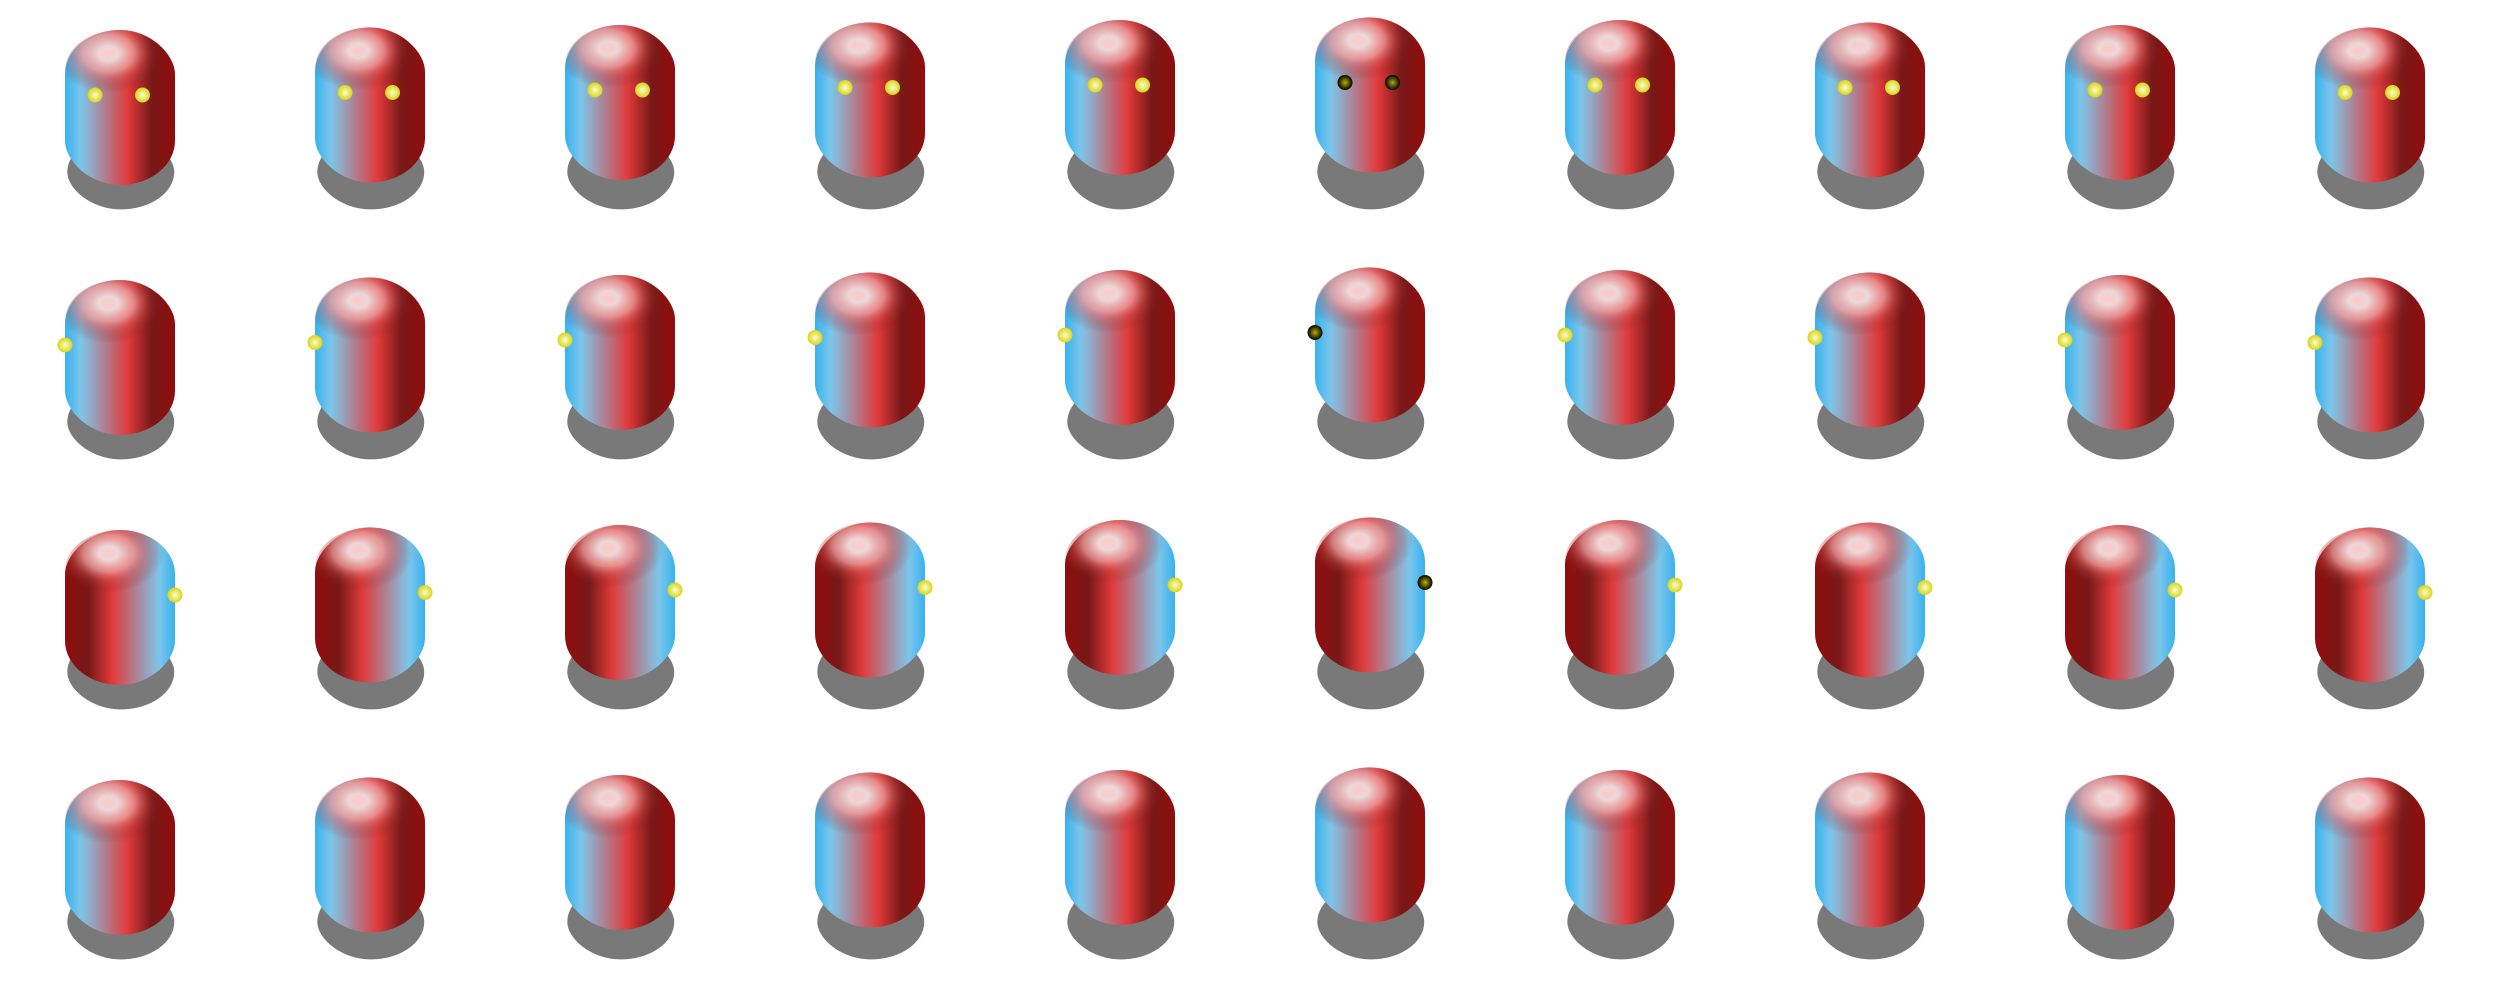 <?xml version="1.0" encoding="UTF-8" standalone="no"?>
<!-- Created with Inkscape (http://www.inkscape.org/) -->

<svg
   width="1000"
   height="400"
   viewBox="0 0 264.583 105.833"
   version="1.1"
   id="svg1"
   inkscape:version="1.2.2 (732a01da63, 2022-12-09)"
   sodipodi:docname="player-2.svg"
   inkscape:export-filename="player-2.png"
   inkscape:export-xdpi="96"
   inkscape:export-ydpi="96"
   xmlns:inkscape="http://www.inkscape.org/namespaces/inkscape"
   xmlns:sodipodi="http://sodipodi.sourceforge.net/DTD/sodipodi-0.dtd"
   xmlns:xlink="http://www.w3.org/1999/xlink"
   xmlns="http://www.w3.org/2000/svg"
   xmlns:svg="http://www.w3.org/2000/svg">
  <sodipodi:namedview
     id="namedview1"
     pagecolor="#606060"
     bordercolor="#666666"
     borderopacity="1.0"
     inkscape:showpageshadow="2"
     inkscape:pageopacity="0.0"
     inkscape:pagecheckerboard="0"
     inkscape:deskcolor="#d1d1d1"
     inkscape:document-units="mm"
     inkscape:zoom="1.4927081"
     inkscape:cx="523.88006"
     inkscape:cy="230.7886"
     inkscape:window-width="2560"
     inkscape:window-height="1361"
     inkscape:window-x="-9"
     inkscape:window-y="-9"
     inkscape:window-maximized="1"
     inkscape:current-layer="layer1"
     showgrid="false" />
  <defs
     id="defs1">
    <linearGradient
       id="linearGradient217"
       inkscape:collect="always">
      <stop
         style="stop-color:#baae05;stop-opacity:1;"
         offset="0"
         id="stop216" />
      <stop
         style="stop-color:#000000;stop-opacity:1;"
         offset="1"
         id="stop217" />
    </linearGradient>
    <linearGradient
       id="linearGradient215"
       inkscape:collect="always">
      <stop
         style="stop-color:#b0a70c;stop-opacity:1;"
         offset="0"
         id="stop214" />
      <stop
         style="stop-color:#000000;stop-opacity:1;"
         offset="1"
         id="stop215" />
    </linearGradient>
    <linearGradient
       id="linearGradient152"
       inkscape:collect="always">
      <stop
         style="stop-color:#37b2f0;stop-opacity:1;"
         offset="0"
         id="stop148" />
      <stop
         style="stop-color:#7ec6ea;stop-opacity:1;"
         offset="0.146"
         id="stop149" />
      <stop
         style="stop-color:#e03a3a;stop-opacity:1;"
         offset="0.573"
         id="stop150" />
      <stop
         style="stop-color:#781818;stop-opacity:1;"
         offset="0.787"
         id="stop151" />
      <stop
         style="stop-color:#910d0d;stop-opacity:1;"
         offset="1"
         id="stop152" />
    </linearGradient>
    <linearGradient
       id="linearGradient147"
       inkscape:collect="always">
      <stop
         style="stop-color:#f7cdcd;stop-opacity:1;"
         offset="0.067"
         id="stop143" />
      <stop
         style="stop-color:#edd7d7;stop-opacity:1;"
         offset="0.177"
         id="stop144" />
      <stop
         style="stop-color:#ef9c9c;stop-opacity:0.763;"
         offset="0.468"
         id="stop145" />
      <stop
         style="stop-color:#c95151;stop-opacity:0.358;"
         offset="0.692"
         id="stop146" />
      <stop
         style="stop-color:#671212;stop-opacity:0;"
         offset="1"
         id="stop147" />
    </linearGradient>
    <linearGradient
       id="linearGradient13"
       inkscape:collect="always">
      <stop
         style="stop-color:#fcfbd7;stop-opacity:1;"
         offset="0"
         id="stop14" />
      <stop
         style="stop-color:#d8d610;stop-opacity:1;"
         offset="1"
         id="stop13" />
    </linearGradient>
    <radialGradient
       inkscape:collect="always"
       xlink:href="#linearGradient147"
       id="radialGradient3"
       cx="64.309"
       cy="16.738"
       fx="64.309"
       fy="16.738"
       r="6.893"
       gradientTransform="matrix(0.844,0,0,0.614,-42.799,-4.647)"
       gradientUnits="userSpaceOnUse" />
    <linearGradient
       inkscape:collect="always"
       xlink:href="#linearGradient152"
       id="linearGradient5"
       x1="23.028"
       y1="22.573"
       x2="36.815"
       y2="22.573"
       gradientUnits="userSpaceOnUse"
       gradientTransform="matrix(0.844,0,0,0.823,-12.566,-7.204)" />
    <radialGradient
       inkscape:collect="always"
       xlink:href="#linearGradient13"
       id="radialGradient14"
       cx="59.401"
       cy="23.818"
       fx="59.401"
       fy="23.818"
       r="1"
       gradientUnits="userSpaceOnUse"
       gradientTransform="matrix(0.794,0,0,0.794,-37.095,-8.851)" />
    <radialGradient
       inkscape:collect="always"
       xlink:href="#linearGradient13"
       id="radialGradient15"
       gradientUnits="userSpaceOnUse"
       gradientTransform="matrix(0.794,0,0,0.794,-32.068,-8.851)"
       cx="59.401"
       cy="23.818"
       fx="59.401"
       fy="23.818"
       r="1" />
    <filter
       inkscape:collect="always"
       style="color-interpolation-filters:sRGB"
       id="filter15"
       x="-0.174"
       y="-0.254"
       width="1.348"
       height="1.508">
      <feGaussianBlur
         inkscape:collect="always"
         stdDeviation="0.998"
         id="feGaussianBlur15" />
    </filter>
    <radialGradient
       inkscape:collect="always"
       xlink:href="#linearGradient13"
       id="radialGradient156"
       gradientUnits="userSpaceOnUse"
       gradientTransform="matrix(0.794,0,0,0.794,-5.61,-8.851)"
       cx="59.401"
       cy="23.818"
       fx="59.401"
       fy="23.818"
       r="1" />
    <radialGradient
       inkscape:collect="always"
       xlink:href="#linearGradient13"
       id="radialGradient157"
       gradientUnits="userSpaceOnUse"
       gradientTransform="matrix(0.794,0,0,0.794,-10.637,-8.851)"
       cx="59.401"
       cy="23.818"
       fx="59.401"
       fy="23.818"
       r="1" />
    <radialGradient
       inkscape:collect="always"
       xlink:href="#linearGradient147"
       id="radialGradient158"
       gradientUnits="userSpaceOnUse"
       gradientTransform="matrix(0.844,0,0,0.614,-16.341,-4.647)"
       cx="64.309"
       cy="16.738"
       fx="64.309"
       fy="16.738"
       r="6.893" />
    <linearGradient
       inkscape:collect="always"
       xlink:href="#linearGradient152"
       id="linearGradient158"
       gradientUnits="userSpaceOnUse"
       gradientTransform="matrix(0.844,0,0,0.823,13.893,-7.204)"
       x1="23.028"
       y1="22.573"
       x2="36.815"
       y2="22.573" />
    <radialGradient
       inkscape:collect="always"
       xlink:href="#linearGradient13"
       id="radialGradient162"
       gradientUnits="userSpaceOnUse"
       gradientTransform="matrix(0.794,0,0,0.794,20.848,-8.851)"
       cx="59.401"
       cy="23.818"
       fx="59.401"
       fy="23.818"
       r="1" />
    <radialGradient
       inkscape:collect="always"
       xlink:href="#linearGradient13"
       id="radialGradient163"
       gradientUnits="userSpaceOnUse"
       gradientTransform="matrix(0.794,0,0,0.794,15.821,-8.851)"
       cx="59.401"
       cy="23.818"
       fx="59.401"
       fy="23.818"
       r="1" />
    <radialGradient
       inkscape:collect="always"
       xlink:href="#linearGradient147"
       id="radialGradient164"
       gradientUnits="userSpaceOnUse"
       gradientTransform="matrix(0.844,0,0,0.614,10.117,-4.647)"
       cx="64.309"
       cy="16.738"
       fx="64.309"
       fy="16.738"
       r="6.893" />
    <linearGradient
       inkscape:collect="always"
       xlink:href="#linearGradient152"
       id="linearGradient164"
       gradientUnits="userSpaceOnUse"
       gradientTransform="matrix(0.844,0,0,0.823,40.351,-7.204)"
       x1="23.028"
       y1="22.573"
       x2="36.815"
       y2="22.573" />
    <radialGradient
       inkscape:collect="always"
       xlink:href="#linearGradient13"
       id="radialGradient168"
       gradientUnits="userSpaceOnUse"
       gradientTransform="matrix(0.794,0,0,0.794,47.307,-8.851)"
       cx="59.401"
       cy="23.818"
       fx="59.401"
       fy="23.818"
       r="1" />
    <radialGradient
       inkscape:collect="always"
       xlink:href="#linearGradient13"
       id="radialGradient169"
       gradientUnits="userSpaceOnUse"
       gradientTransform="matrix(0.794,0,0,0.794,42.28,-8.851)"
       cx="59.401"
       cy="23.818"
       fx="59.401"
       fy="23.818"
       r="1" />
    <radialGradient
       inkscape:collect="always"
       xlink:href="#linearGradient147"
       id="radialGradient170"
       gradientUnits="userSpaceOnUse"
       gradientTransform="matrix(0.844,0,0,0.614,36.576,-4.647)"
       cx="64.309"
       cy="16.738"
       fx="64.309"
       fy="16.738"
       r="6.893" />
    <linearGradient
       inkscape:collect="always"
       xlink:href="#linearGradient152"
       id="linearGradient170"
       gradientUnits="userSpaceOnUse"
       gradientTransform="matrix(0.844,0,0,0.823,66.809,-7.204)"
       x1="23.028"
       y1="22.573"
       x2="36.815"
       y2="22.573" />
    <radialGradient
       inkscape:collect="always"
       xlink:href="#linearGradient13"
       id="radialGradient174"
       gradientUnits="userSpaceOnUse"
       gradientTransform="matrix(0.794,0,0,0.794,73.765,-8.851)"
       cx="59.401"
       cy="23.818"
       fx="59.401"
       fy="23.818"
       r="1" />
    <radialGradient
       inkscape:collect="always"
       xlink:href="#linearGradient13"
       id="radialGradient175"
       gradientUnits="userSpaceOnUse"
       gradientTransform="matrix(0.794,0,0,0.794,68.738,-8.851)"
       cx="59.401"
       cy="23.818"
       fx="59.401"
       fy="23.818"
       r="1" />
    <radialGradient
       inkscape:collect="always"
       xlink:href="#linearGradient147"
       id="radialGradient176"
       gradientUnits="userSpaceOnUse"
       gradientTransform="matrix(0.844,0,0,0.614,63.034,-4.647)"
       cx="64.309"
       cy="16.738"
       fx="64.309"
       fy="16.738"
       r="6.893" />
    <linearGradient
       inkscape:collect="always"
       xlink:href="#linearGradient152"
       id="linearGradient176"
       gradientUnits="userSpaceOnUse"
       gradientTransform="matrix(0.844,0,0,0.823,93.268,-7.204)"
       x1="23.028"
       y1="22.573"
       x2="36.815"
       y2="22.573" />
    <radialGradient
       inkscape:collect="always"
       xlink:href="#linearGradient215"
       id="radialGradient180"
       gradientUnits="userSpaceOnUse"
       gradientTransform="matrix(0.794,0,0,0.794,100.223,-10.174)"
       cx="59.401"
       cy="23.818"
       fx="59.401"
       fy="23.818"
       r="1" />
    <radialGradient
       inkscape:collect="always"
       xlink:href="#linearGradient217"
       id="radialGradient181"
       gradientUnits="userSpaceOnUse"
       gradientTransform="matrix(0.794,0,0,0.794,95.196,-10.174)"
       cx="59.401"
       cy="23.818"
       fx="59.401"
       fy="23.818"
       r="1" />
    <radialGradient
       inkscape:collect="always"
       xlink:href="#linearGradient147"
       id="radialGradient182"
       gradientUnits="userSpaceOnUse"
       gradientTransform="matrix(0.844,0,0,0.614,89.492,-5.97)"
       cx="64.309"
       cy="16.738"
       fx="64.309"
       fy="16.738"
       r="6.893" />
    <linearGradient
       inkscape:collect="always"
       xlink:href="#linearGradient152"
       id="linearGradient182"
       gradientUnits="userSpaceOnUse"
       gradientTransform="matrix(0.844,0,0,0.823,119.726,-8.527)"
       x1="23.028"
       y1="22.573"
       x2="36.815"
       y2="22.573" />
    <radialGradient
       inkscape:collect="always"
       xlink:href="#linearGradient13"
       id="radialGradient186"
       gradientUnits="userSpaceOnUse"
       gradientTransform="matrix(0.794,0,0,0.794,126.682,-8.851)"
       cx="59.401"
       cy="23.818"
       fx="59.401"
       fy="23.818"
       r="1" />
    <radialGradient
       inkscape:collect="always"
       xlink:href="#linearGradient13"
       id="radialGradient187"
       gradientUnits="userSpaceOnUse"
       gradientTransform="matrix(0.794,0,0,0.794,121.655,-8.851)"
       cx="59.401"
       cy="23.818"
       fx="59.401"
       fy="23.818"
       r="1" />
    <radialGradient
       inkscape:collect="always"
       xlink:href="#linearGradient147"
       id="radialGradient188"
       gradientUnits="userSpaceOnUse"
       gradientTransform="matrix(0.844,0,0,0.614,115.951,-4.647)"
       cx="64.309"
       cy="16.738"
       fx="64.309"
       fy="16.738"
       r="6.893" />
    <linearGradient
       inkscape:collect="always"
       xlink:href="#linearGradient152"
       id="linearGradient188"
       gradientUnits="userSpaceOnUse"
       gradientTransform="matrix(0.844,0,0,0.823,146.184,-7.204)"
       x1="23.028"
       y1="22.573"
       x2="36.815"
       y2="22.573" />
    <radialGradient
       inkscape:collect="always"
       xlink:href="#linearGradient13"
       id="radialGradient192"
       gradientUnits="userSpaceOnUse"
       gradientTransform="matrix(0.794,0,0,0.794,153.14,-8.851)"
       cx="59.401"
       cy="23.818"
       fx="59.401"
       fy="23.818"
       r="1" />
    <radialGradient
       inkscape:collect="always"
       xlink:href="#linearGradient13"
       id="radialGradient193"
       gradientUnits="userSpaceOnUse"
       gradientTransform="matrix(0.794,0,0,0.794,148.113,-8.851)"
       cx="59.401"
       cy="23.818"
       fx="59.401"
       fy="23.818"
       r="1" />
    <radialGradient
       inkscape:collect="always"
       xlink:href="#linearGradient147"
       id="radialGradient194"
       gradientUnits="userSpaceOnUse"
       gradientTransform="matrix(0.844,0,0,0.614,142.409,-4.647)"
       cx="64.309"
       cy="16.738"
       fx="64.309"
       fy="16.738"
       r="6.893" />
    <linearGradient
       inkscape:collect="always"
       xlink:href="#linearGradient152"
       id="linearGradient194"
       gradientUnits="userSpaceOnUse"
       gradientTransform="matrix(0.844,0,0,0.823,172.643,-7.204)"
       x1="23.028"
       y1="22.573"
       x2="36.815"
       y2="22.573" />
    <radialGradient
       inkscape:collect="always"
       xlink:href="#linearGradient13"
       id="radialGradient198"
       gradientUnits="userSpaceOnUse"
       gradientTransform="matrix(0.794,0,0,0.794,179.598,-8.851)"
       cx="59.401"
       cy="23.818"
       fx="59.401"
       fy="23.818"
       r="1" />
    <radialGradient
       inkscape:collect="always"
       xlink:href="#linearGradient13"
       id="radialGradient199"
       gradientUnits="userSpaceOnUse"
       gradientTransform="matrix(0.794,0,0,0.794,174.571,-8.851)"
       cx="59.401"
       cy="23.818"
       fx="59.401"
       fy="23.818"
       r="1" />
    <radialGradient
       inkscape:collect="always"
       xlink:href="#linearGradient147"
       id="radialGradient200"
       gradientUnits="userSpaceOnUse"
       gradientTransform="matrix(0.844,0,0,0.614,168.867,-4.647)"
       cx="64.309"
       cy="16.738"
       fx="64.309"
       fy="16.738"
       r="6.893" />
    <linearGradient
       inkscape:collect="always"
       xlink:href="#linearGradient152"
       id="linearGradient200"
       gradientUnits="userSpaceOnUse"
       gradientTransform="matrix(0.844,0,0,0.823,199.101,-7.204)"
       x1="23.028"
       y1="22.573"
       x2="36.815"
       y2="22.573" />
    <radialGradient
       inkscape:collect="always"
       xlink:href="#linearGradient13"
       id="radialGradient204"
       gradientUnits="userSpaceOnUse"
       gradientTransform="matrix(0.794,0,0,0.794,206.057,-8.851)"
       cx="59.401"
       cy="23.818"
       fx="59.401"
       fy="23.818"
       r="1" />
    <radialGradient
       inkscape:collect="always"
       xlink:href="#linearGradient13"
       id="radialGradient205"
       gradientUnits="userSpaceOnUse"
       gradientTransform="matrix(0.794,0,0,0.794,201.03,-8.851)"
       cx="59.401"
       cy="23.818"
       fx="59.401"
       fy="23.818"
       r="1" />
    <radialGradient
       inkscape:collect="always"
       xlink:href="#linearGradient147"
       id="radialGradient206"
       gradientUnits="userSpaceOnUse"
       gradientTransform="matrix(0.844,0,0,0.614,195.326,-4.647)"
       cx="64.309"
       cy="16.738"
       fx="64.309"
       fy="16.738"
       r="6.893" />
    <linearGradient
       inkscape:collect="always"
       xlink:href="#linearGradient152"
       id="linearGradient206"
       gradientUnits="userSpaceOnUse"
       gradientTransform="matrix(0.844,0,0,0.823,225.559,-7.204)"
       x1="23.028"
       y1="22.573"
       x2="36.815"
       y2="22.573" />
    <linearGradient
       inkscape:collect="always"
       xlink:href="#linearGradient152"
       id="linearGradient257"
       gradientUnits="userSpaceOnUse"
       gradientTransform="matrix(0.844,0,0,0.823,225.559,18.989)"
       x1="23.028"
       y1="22.573"
       x2="36.815"
       y2="22.573" />
    <radialGradient
       inkscape:collect="always"
       xlink:href="#linearGradient147"
       id="radialGradient257"
       gradientUnits="userSpaceOnUse"
       gradientTransform="matrix(0.844,0,0,0.614,195.326,21.547)"
       cx="64.309"
       cy="16.738"
       fx="64.309"
       fy="16.738"
       r="6.893" />
    <radialGradient
       inkscape:collect="always"
       xlink:href="#linearGradient13"
       id="radialGradient258"
       gradientUnits="userSpaceOnUse"
       gradientTransform="matrix(0.794,0,0,0.794,197.855,17.342)"
       cx="59.401"
       cy="23.818"
       fx="59.401"
       fy="23.818"
       r="1" />
    <linearGradient
       inkscape:collect="always"
       xlink:href="#linearGradient152"
       id="linearGradient259"
       gradientUnits="userSpaceOnUse"
       gradientTransform="matrix(0.844,0,0,0.823,199.101,18.725)"
       x1="23.028"
       y1="22.573"
       x2="36.815"
       y2="22.573" />
    <radialGradient
       inkscape:collect="always"
       xlink:href="#linearGradient147"
       id="radialGradient260"
       gradientUnits="userSpaceOnUse"
       gradientTransform="matrix(0.844,0,0,0.614,168.867,21.282)"
       cx="64.309"
       cy="16.738"
       fx="64.309"
       fy="16.738"
       r="6.893" />
    <radialGradient
       inkscape:collect="always"
       xlink:href="#linearGradient13"
       id="radialGradient261"
       gradientUnits="userSpaceOnUse"
       gradientTransform="matrix(0.794,0,0,0.794,171.396,17.078)"
       cx="59.401"
       cy="23.818"
       fx="59.401"
       fy="23.818"
       r="1" />
    <linearGradient
       inkscape:collect="always"
       xlink:href="#linearGradient152"
       id="linearGradient262"
       gradientUnits="userSpaceOnUse"
       gradientTransform="matrix(0.844,0,0,0.823,172.643,18.46)"
       x1="23.028"
       y1="22.573"
       x2="36.815"
       y2="22.573" />
    <radialGradient
       inkscape:collect="always"
       xlink:href="#linearGradient147"
       id="radialGradient263"
       gradientUnits="userSpaceOnUse"
       gradientTransform="matrix(0.844,0,0,0.614,142.409,21.018)"
       cx="64.309"
       cy="16.738"
       fx="64.309"
       fy="16.738"
       r="6.893" />
    <radialGradient
       inkscape:collect="always"
       xlink:href="#linearGradient13"
       id="radialGradient264"
       gradientUnits="userSpaceOnUse"
       gradientTransform="matrix(0.794,0,0,0.794,144.938,16.813)"
       cx="59.401"
       cy="23.818"
       fx="59.401"
       fy="23.818"
       r="1" />
    <linearGradient
       inkscape:collect="always"
       xlink:href="#linearGradient152"
       id="linearGradient265"
       gradientUnits="userSpaceOnUse"
       gradientTransform="matrix(0.844,0,0,0.823,146.184,18.196)"
       x1="23.028"
       y1="22.573"
       x2="36.815"
       y2="22.573" />
    <radialGradient
       inkscape:collect="always"
       xlink:href="#linearGradient147"
       id="radialGradient266"
       gradientUnits="userSpaceOnUse"
       gradientTransform="matrix(0.844,0,0,0.614,115.951,20.753)"
       cx="64.309"
       cy="16.738"
       fx="64.309"
       fy="16.738"
       r="6.893" />
    <radialGradient
       inkscape:collect="always"
       xlink:href="#linearGradient13"
       id="radialGradient267"
       gradientUnits="userSpaceOnUse"
       gradientTransform="matrix(0.794,0,0,0.794,118.48,16.549)"
       cx="59.401"
       cy="23.818"
       fx="59.401"
       fy="23.818"
       r="1" />
    <radialGradient
       inkscape:collect="always"
       xlink:href="#linearGradient217"
       id="radialGradient270"
       gradientUnits="userSpaceOnUse"
       gradientTransform="matrix(0.794,0,0,0.794,92.021,16.284)"
       cx="59.401"
       cy="23.818"
       fx="59.401"
       fy="23.818"
       r="1" />
    <radialGradient
       inkscape:collect="always"
       xlink:href="#linearGradient147"
       id="radialGradient271"
       gradientUnits="userSpaceOnUse"
       gradientTransform="matrix(0.844,0,0,0.614,89.492,20.489)"
       cx="64.309"
       cy="16.738"
       fx="64.309"
       fy="16.738"
       r="6.893" />
    <linearGradient
       inkscape:collect="always"
       xlink:href="#linearGradient152"
       id="linearGradient271"
       gradientUnits="userSpaceOnUse"
       gradientTransform="matrix(0.844,0,0,0.823,119.726,17.931)"
       x1="23.028"
       y1="22.573"
       x2="36.815"
       y2="22.573" />
    <linearGradient
       inkscape:collect="always"
       xlink:href="#linearGradient152"
       id="linearGradient272"
       gradientUnits="userSpaceOnUse"
       gradientTransform="matrix(0.844,0,0,0.823,93.268,18.196)"
       x1="23.028"
       y1="22.573"
       x2="36.815"
       y2="22.573" />
    <radialGradient
       inkscape:collect="always"
       xlink:href="#linearGradient147"
       id="radialGradient272"
       gradientUnits="userSpaceOnUse"
       gradientTransform="matrix(0.844,0,0,0.614,63.034,20.753)"
       cx="64.309"
       cy="16.738"
       fx="64.309"
       fy="16.738"
       r="6.893" />
    <radialGradient
       inkscape:collect="always"
       xlink:href="#linearGradient13"
       id="radialGradient273"
       gradientUnits="userSpaceOnUse"
       gradientTransform="matrix(0.794,0,0,0.794,65.563,16.549)"
       cx="59.401"
       cy="23.818"
       fx="59.401"
       fy="23.818"
       r="1" />
    <linearGradient
       inkscape:collect="always"
       xlink:href="#linearGradient152"
       id="linearGradient274"
       gradientUnits="userSpaceOnUse"
       gradientTransform="matrix(0.844,0,0,0.823,66.809,18.46)"
       x1="23.028"
       y1="22.573"
       x2="36.815"
       y2="22.573" />
    <radialGradient
       inkscape:collect="always"
       xlink:href="#linearGradient147"
       id="radialGradient275"
       gradientUnits="userSpaceOnUse"
       gradientTransform="matrix(0.844,0,0,0.614,36.576,21.018)"
       cx="64.309"
       cy="16.738"
       fx="64.309"
       fy="16.738"
       r="6.893" />
    <radialGradient
       inkscape:collect="always"
       xlink:href="#linearGradient13"
       id="radialGradient276"
       gradientUnits="userSpaceOnUse"
       gradientTransform="matrix(0.794,0,0,0.794,39.105,16.813)"
       cx="59.401"
       cy="23.818"
       fx="59.401"
       fy="23.818"
       r="1" />
    <linearGradient
       inkscape:collect="always"
       xlink:href="#linearGradient152"
       id="linearGradient277"
       gradientUnits="userSpaceOnUse"
       gradientTransform="matrix(0.844,0,0,0.823,40.351,18.725)"
       x1="23.028"
       y1="22.573"
       x2="36.815"
       y2="22.573" />
    <radialGradient
       inkscape:collect="always"
       xlink:href="#linearGradient147"
       id="radialGradient278"
       gradientUnits="userSpaceOnUse"
       gradientTransform="matrix(0.844,0,0,0.614,10.117,21.282)"
       cx="64.309"
       cy="16.738"
       fx="64.309"
       fy="16.738"
       r="6.893" />
    <radialGradient
       inkscape:collect="always"
       xlink:href="#linearGradient13"
       id="radialGradient279"
       gradientUnits="userSpaceOnUse"
       gradientTransform="matrix(0.794,0,0,0.794,12.646,17.078)"
       cx="59.401"
       cy="23.818"
       fx="59.401"
       fy="23.818"
       r="1" />
    <linearGradient
       inkscape:collect="always"
       xlink:href="#linearGradient152"
       id="linearGradient280"
       gradientUnits="userSpaceOnUse"
       gradientTransform="matrix(0.844,0,0,0.823,13.893,18.989)"
       x1="23.028"
       y1="22.573"
       x2="36.815"
       y2="22.573" />
    <radialGradient
       inkscape:collect="always"
       xlink:href="#linearGradient147"
       id="radialGradient281"
       gradientUnits="userSpaceOnUse"
       gradientTransform="matrix(0.844,0,0,0.614,-16.341,21.547)"
       cx="64.309"
       cy="16.738"
       fx="64.309"
       fy="16.738"
       r="6.893" />
    <radialGradient
       inkscape:collect="always"
       xlink:href="#linearGradient13"
       id="radialGradient282"
       gradientUnits="userSpaceOnUse"
       gradientTransform="matrix(0.794,0,0,0.794,-13.812,17.342)"
       cx="59.401"
       cy="23.818"
       fx="59.401"
       fy="23.818"
       r="1" />
    <radialGradient
       inkscape:collect="always"
       xlink:href="#linearGradient13"
       id="radialGradient285"
       gradientUnits="userSpaceOnUse"
       gradientTransform="matrix(0.794,0,0,0.794,-40.27,17.607)"
       cx="59.401"
       cy="23.818"
       fx="59.401"
       fy="23.818"
       r="1" />
    <radialGradient
       inkscape:collect="always"
       xlink:href="#linearGradient147"
       id="radialGradient286"
       gradientUnits="userSpaceOnUse"
       gradientTransform="matrix(0.844,0,0,0.614,-42.799,21.811)"
       cx="64.309"
       cy="16.738"
       fx="64.309"
       fy="16.738"
       r="6.893" />
    <linearGradient
       inkscape:collect="always"
       xlink:href="#linearGradient152"
       id="linearGradient286"
       gradientUnits="userSpaceOnUse"
       gradientTransform="matrix(0.844,0,0,0.823,-12.566,19.254)"
       x1="23.028"
       y1="22.573"
       x2="36.815"
       y2="22.573" />
    <radialGradient
       inkscape:collect="always"
       xlink:href="#linearGradient13"
       id="radialGradient344"
       gradientUnits="userSpaceOnUse"
       gradientTransform="matrix(0.794,0,0,0.794,209.496,43.801)"
       cx="59.401"
       cy="23.818"
       fx="59.401"
       fy="23.818"
       r="1" />
    <radialGradient
       inkscape:collect="always"
       xlink:href="#linearGradient147"
       id="radialGradient345"
       gradientUnits="userSpaceOnUse"
       gradientTransform="matrix(0.844,0,0,0.614,195.326,48.005)"
       cx="64.309"
       cy="16.738"
       fx="64.309"
       fy="16.738"
       r="6.893" />
    <linearGradient
       inkscape:collect="always"
       xlink:href="#linearGradient152"
       id="linearGradient345"
       gradientUnits="userSpaceOnUse"
       gradientTransform="matrix(0.844,0,0,0.823,-276.091,45.448)"
       x1="23.028"
       y1="22.573"
       x2="36.815"
       y2="22.573" />
    <radialGradient
       inkscape:collect="always"
       xlink:href="#linearGradient13"
       id="radialGradient346"
       gradientUnits="userSpaceOnUse"
       gradientTransform="matrix(0.794,0,0,0.794,183.038,43.536)"
       cx="59.401"
       cy="23.818"
       fx="59.401"
       fy="23.818"
       r="1" />
    <radialGradient
       inkscape:collect="always"
       xlink:href="#linearGradient147"
       id="radialGradient347"
       gradientUnits="userSpaceOnUse"
       gradientTransform="matrix(0.844,0,0,0.614,168.867,47.741)"
       cx="64.309"
       cy="16.738"
       fx="64.309"
       fy="16.738"
       r="6.893" />
    <linearGradient
       inkscape:collect="always"
       xlink:href="#linearGradient152"
       id="linearGradient347"
       gradientUnits="userSpaceOnUse"
       gradientTransform="matrix(0.844,0,0,0.823,-249.632,45.183)"
       x1="23.028"
       y1="22.573"
       x2="36.815"
       y2="22.573" />
    <radialGradient
       inkscape:collect="always"
       xlink:href="#linearGradient13"
       id="radialGradient348"
       gradientUnits="userSpaceOnUse"
       gradientTransform="matrix(0.794,0,0,0.794,156.58,43.272)"
       cx="59.401"
       cy="23.818"
       fx="59.401"
       fy="23.818"
       r="1" />
    <radialGradient
       inkscape:collect="always"
       xlink:href="#linearGradient147"
       id="radialGradient349"
       gradientUnits="userSpaceOnUse"
       gradientTransform="matrix(0.844,0,0,0.614,142.409,47.476)"
       cx="64.309"
       cy="16.738"
       fx="64.309"
       fy="16.738"
       r="6.893" />
    <linearGradient
       inkscape:collect="always"
       xlink:href="#linearGradient152"
       id="linearGradient349"
       gradientUnits="userSpaceOnUse"
       gradientTransform="matrix(0.844,0,0,0.823,-223.174,44.918)"
       x1="23.028"
       y1="22.573"
       x2="36.815"
       y2="22.573" />
    <radialGradient
       inkscape:collect="always"
       xlink:href="#linearGradient13"
       id="radialGradient350"
       gradientUnits="userSpaceOnUse"
       gradientTransform="matrix(0.794,0,0,0.794,130.121,43.007)"
       cx="59.401"
       cy="23.818"
       fx="59.401"
       fy="23.818"
       r="1" />
    <radialGradient
       inkscape:collect="always"
       xlink:href="#linearGradient147"
       id="radialGradient351"
       gradientUnits="userSpaceOnUse"
       gradientTransform="matrix(0.844,0,0,0.614,115.951,47.211)"
       cx="64.309"
       cy="16.738"
       fx="64.309"
       fy="16.738"
       r="6.893" />
    <linearGradient
       inkscape:collect="always"
       xlink:href="#linearGradient152"
       id="linearGradient351"
       gradientUnits="userSpaceOnUse"
       gradientTransform="matrix(0.844,0,0,0.823,-196.716,44.654)"
       x1="23.028"
       y1="22.573"
       x2="36.815"
       y2="22.573" />
    <radialGradient
       inkscape:collect="always"
       xlink:href="#linearGradient217"
       id="radialGradient352"
       gradientUnits="userSpaceOnUse"
       gradientTransform="matrix(0.794,0,0,0.794,103.663,42.742)"
       cx="59.401"
       cy="23.818"
       fx="59.401"
       fy="23.818"
       r="1" />
    <radialGradient
       inkscape:collect="always"
       xlink:href="#linearGradient147"
       id="radialGradient353"
       gradientUnits="userSpaceOnUse"
       gradientTransform="matrix(0.844,0,0,0.614,89.492,46.947)"
       cx="64.309"
       cy="16.738"
       fx="64.309"
       fy="16.738"
       r="6.893" />
    <linearGradient
       inkscape:collect="always"
       xlink:href="#linearGradient152"
       id="linearGradient353"
       gradientUnits="userSpaceOnUse"
       gradientTransform="matrix(0.844,0,0,0.823,-170.257,44.389)"
       x1="23.028"
       y1="22.573"
       x2="36.815"
       y2="22.573" />
    <radialGradient
       inkscape:collect="always"
       xlink:href="#linearGradient13"
       id="radialGradient354"
       gradientUnits="userSpaceOnUse"
       gradientTransform="matrix(0.794,0,0,0.794,77.205,43.007)"
       cx="59.401"
       cy="23.818"
       fx="59.401"
       fy="23.818"
       r="1" />
    <radialGradient
       inkscape:collect="always"
       xlink:href="#linearGradient147"
       id="radialGradient355"
       gradientUnits="userSpaceOnUse"
       gradientTransform="matrix(0.844,0,0,0.614,63.034,47.211)"
       cx="64.309"
       cy="16.738"
       fx="64.309"
       fy="16.738"
       r="6.893" />
    <linearGradient
       inkscape:collect="always"
       xlink:href="#linearGradient152"
       id="linearGradient355"
       gradientUnits="userSpaceOnUse"
       gradientTransform="matrix(0.844,0,0,0.823,-143.799,44.654)"
       x1="23.028"
       y1="22.573"
       x2="36.815"
       y2="22.573" />
    <radialGradient
       inkscape:collect="always"
       xlink:href="#linearGradient13"
       id="radialGradient356"
       gradientUnits="userSpaceOnUse"
       gradientTransform="matrix(0.794,0,0,0.794,50.746,43.272)"
       cx="59.401"
       cy="23.818"
       fx="59.401"
       fy="23.818"
       r="1" />
    <radialGradient
       inkscape:collect="always"
       xlink:href="#linearGradient147"
       id="radialGradient357"
       gradientUnits="userSpaceOnUse"
       gradientTransform="matrix(0.844,0,0,0.614,36.576,47.476)"
       cx="64.309"
       cy="16.738"
       fx="64.309"
       fy="16.738"
       r="6.893" />
    <linearGradient
       inkscape:collect="always"
       xlink:href="#linearGradient152"
       id="linearGradient357"
       gradientUnits="userSpaceOnUse"
       gradientTransform="matrix(0.844,0,0,0.823,-117.341,44.918)"
       x1="23.028"
       y1="22.573"
       x2="36.815"
       y2="22.573" />
    <radialGradient
       inkscape:collect="always"
       xlink:href="#linearGradient13"
       id="radialGradient358"
       gradientUnits="userSpaceOnUse"
       gradientTransform="matrix(0.794,0,0,0.794,24.288,43.536)"
       cx="59.401"
       cy="23.818"
       fx="59.401"
       fy="23.818"
       r="1" />
    <radialGradient
       inkscape:collect="always"
       xlink:href="#linearGradient147"
       id="radialGradient359"
       gradientUnits="userSpaceOnUse"
       gradientTransform="matrix(0.844,0,0,0.614,10.117,47.741)"
       cx="64.309"
       cy="16.738"
       fx="64.309"
       fy="16.738"
       r="6.893" />
    <linearGradient
       inkscape:collect="always"
       xlink:href="#linearGradient152"
       id="linearGradient359"
       gradientUnits="userSpaceOnUse"
       gradientTransform="matrix(0.844,0,0,0.823,-90.882,45.183)"
       x1="23.028"
       y1="22.573"
       x2="36.815"
       y2="22.573" />
    <radialGradient
       inkscape:collect="always"
       xlink:href="#linearGradient13"
       id="radialGradient360"
       gradientUnits="userSpaceOnUse"
       gradientTransform="matrix(0.794,0,0,0.794,-2.17,43.801)"
       cx="59.401"
       cy="23.818"
       fx="59.401"
       fy="23.818"
       r="1" />
    <radialGradient
       inkscape:collect="always"
       xlink:href="#linearGradient147"
       id="radialGradient361"
       gradientUnits="userSpaceOnUse"
       gradientTransform="matrix(0.844,0,0,0.614,-16.341,48.005)"
       cx="64.309"
       cy="16.738"
       fx="64.309"
       fy="16.738"
       r="6.893" />
    <linearGradient
       inkscape:collect="always"
       xlink:href="#linearGradient152"
       id="linearGradient361"
       gradientUnits="userSpaceOnUse"
       gradientTransform="matrix(0.844,0,0,0.823,-64.424,45.448)"
       x1="23.028"
       y1="22.573"
       x2="36.815"
       y2="22.573" />
    <radialGradient
       inkscape:collect="always"
       xlink:href="#linearGradient13"
       id="radialGradient362"
       gradientUnits="userSpaceOnUse"
       gradientTransform="matrix(0.794,0,0,0.794,-28.629,44.065)"
       cx="59.401"
       cy="23.818"
       fx="59.401"
       fy="23.818"
       r="1" />
    <radialGradient
       inkscape:collect="always"
       xlink:href="#linearGradient147"
       id="radialGradient363"
       gradientUnits="userSpaceOnUse"
       gradientTransform="matrix(0.844,0,0,0.614,-42.799,48.27)"
       cx="64.309"
       cy="16.738"
       fx="64.309"
       fy="16.738"
       r="6.893" />
    <linearGradient
       inkscape:collect="always"
       xlink:href="#linearGradient152"
       id="linearGradient363"
       gradientUnits="userSpaceOnUse"
       gradientTransform="matrix(0.844,0,0,0.823,-37.966,45.712)"
       x1="23.028"
       y1="22.573"
       x2="36.815"
       y2="22.573" />
    <radialGradient
       inkscape:collect="always"
       xlink:href="#linearGradient147"
       id="radialGradient403"
       gradientUnits="userSpaceOnUse"
       gradientTransform="matrix(0.844,0,0,0.614,195.326,74.464)"
       cx="64.309"
       cy="16.738"
       fx="64.309"
       fy="16.738"
       r="6.893" />
    <linearGradient
       inkscape:collect="always"
       xlink:href="#linearGradient152"
       id="linearGradient403"
       gradientUnits="userSpaceOnUse"
       gradientTransform="matrix(0.844,0,0,0.823,225.559,71.906)"
       x1="23.028"
       y1="22.573"
       x2="36.815"
       y2="22.573" />
    <radialGradient
       inkscape:collect="always"
       xlink:href="#linearGradient147"
       id="radialGradient405"
       gradientUnits="userSpaceOnUse"
       gradientTransform="matrix(0.844,0,0,0.614,168.867,74.199)"
       cx="64.309"
       cy="16.738"
       fx="64.309"
       fy="16.738"
       r="6.893" />
    <linearGradient
       inkscape:collect="always"
       xlink:href="#linearGradient152"
       id="linearGradient405"
       gradientUnits="userSpaceOnUse"
       gradientTransform="matrix(0.844,0,0,0.823,199.101,71.641)"
       x1="23.028"
       y1="22.573"
       x2="36.815"
       y2="22.573" />
    <radialGradient
       inkscape:collect="always"
       xlink:href="#linearGradient147"
       id="radialGradient407"
       gradientUnits="userSpaceOnUse"
       gradientTransform="matrix(0.844,0,0,0.614,142.409,73.934)"
       cx="64.309"
       cy="16.738"
       fx="64.309"
       fy="16.738"
       r="6.893" />
    <linearGradient
       inkscape:collect="always"
       xlink:href="#linearGradient152"
       id="linearGradient407"
       gradientUnits="userSpaceOnUse"
       gradientTransform="matrix(0.844,0,0,0.823,172.643,71.377)"
       x1="23.028"
       y1="22.573"
       x2="36.815"
       y2="22.573" />
    <radialGradient
       inkscape:collect="always"
       xlink:href="#linearGradient147"
       id="radialGradient409"
       gradientUnits="userSpaceOnUse"
       gradientTransform="matrix(0.844,0,0,0.614,115.951,73.67)"
       cx="64.309"
       cy="16.738"
       fx="64.309"
       fy="16.738"
       r="6.893" />
    <linearGradient
       inkscape:collect="always"
       xlink:href="#linearGradient152"
       id="linearGradient409"
       gradientUnits="userSpaceOnUse"
       gradientTransform="matrix(0.844,0,0,0.823,146.184,71.112)"
       x1="23.028"
       y1="22.573"
       x2="36.815"
       y2="22.573" />
    <radialGradient
       inkscape:collect="always"
       xlink:href="#linearGradient147"
       id="radialGradient411"
       gradientUnits="userSpaceOnUse"
       gradientTransform="matrix(0.844,0,0,0.614,89.492,73.405)"
       cx="64.309"
       cy="16.738"
       fx="64.309"
       fy="16.738"
       r="6.893" />
    <linearGradient
       inkscape:collect="always"
       xlink:href="#linearGradient152"
       id="linearGradient411"
       gradientUnits="userSpaceOnUse"
       gradientTransform="matrix(0.844,0,0,0.823,119.726,70.848)"
       x1="23.028"
       y1="22.573"
       x2="36.815"
       y2="22.573" />
    <radialGradient
       inkscape:collect="always"
       xlink:href="#linearGradient147"
       id="radialGradient413"
       gradientUnits="userSpaceOnUse"
       gradientTransform="matrix(0.844,0,0,0.614,63.034,73.67)"
       cx="64.309"
       cy="16.738"
       fx="64.309"
       fy="16.738"
       r="6.893" />
    <linearGradient
       inkscape:collect="always"
       xlink:href="#linearGradient152"
       id="linearGradient413"
       gradientUnits="userSpaceOnUse"
       gradientTransform="matrix(0.844,0,0,0.823,93.268,71.112)"
       x1="23.028"
       y1="22.573"
       x2="36.815"
       y2="22.573" />
    <radialGradient
       inkscape:collect="always"
       xlink:href="#linearGradient147"
       id="radialGradient415"
       gradientUnits="userSpaceOnUse"
       gradientTransform="matrix(0.844,0,0,0.614,36.576,73.934)"
       cx="64.309"
       cy="16.738"
       fx="64.309"
       fy="16.738"
       r="6.893" />
    <linearGradient
       inkscape:collect="always"
       xlink:href="#linearGradient152"
       id="linearGradient415"
       gradientUnits="userSpaceOnUse"
       gradientTransform="matrix(0.844,0,0,0.823,66.809,71.377)"
       x1="23.028"
       y1="22.573"
       x2="36.815"
       y2="22.573" />
    <radialGradient
       inkscape:collect="always"
       xlink:href="#linearGradient147"
       id="radialGradient417"
       gradientUnits="userSpaceOnUse"
       gradientTransform="matrix(0.844,0,0,0.614,10.117,74.199)"
       cx="64.309"
       cy="16.738"
       fx="64.309"
       fy="16.738"
       r="6.893" />
    <linearGradient
       inkscape:collect="always"
       xlink:href="#linearGradient152"
       id="linearGradient417"
       gradientUnits="userSpaceOnUse"
       gradientTransform="matrix(0.844,0,0,0.823,40.351,71.641)"
       x1="23.028"
       y1="22.573"
       x2="36.815"
       y2="22.573" />
    <radialGradient
       inkscape:collect="always"
       xlink:href="#linearGradient147"
       id="radialGradient419"
       gradientUnits="userSpaceOnUse"
       gradientTransform="matrix(0.844,0,0,0.614,-16.341,74.464)"
       cx="64.309"
       cy="16.738"
       fx="64.309"
       fy="16.738"
       r="6.893" />
    <linearGradient
       inkscape:collect="always"
       xlink:href="#linearGradient152"
       id="linearGradient419"
       gradientUnits="userSpaceOnUse"
       gradientTransform="matrix(0.844,0,0,0.823,13.893,71.906)"
       x1="23.028"
       y1="22.573"
       x2="36.815"
       y2="22.573" />
    <radialGradient
       inkscape:collect="always"
       xlink:href="#linearGradient147"
       id="radialGradient421"
       gradientUnits="userSpaceOnUse"
       gradientTransform="matrix(0.844,0,0,0.614,-42.799,74.728)"
       cx="64.309"
       cy="16.738"
       fx="64.309"
       fy="16.738"
       r="6.893" />
    <linearGradient
       inkscape:collect="always"
       xlink:href="#linearGradient152"
       id="linearGradient421"
       gradientUnits="userSpaceOnUse"
       gradientTransform="matrix(0.844,0,0,0.823,-12.566,72.171)"
       x1="23.028"
       y1="22.573"
       x2="36.815"
       y2="22.573" />
  </defs>
  <g
     inkscape:label="Capa 1"
     inkscape:groupmode="layer"
     id="layer1">
    <rect
       style="opacity:0.726;fill:none;fill-opacity:1;stroke:none;stroke-width:0.265;stroke-linecap:round;stroke-linejoin:round;stroke-dasharray:none;stroke-opacity:1"
       id="rect16"
       width="26.194"
       height="26.194"
       x="0.132"
       y="0.132"
       rx="0"
       ry="0" />
    <rect
       style="opacity:0.726;mix-blend-mode:normal;fill:#000000;fill-opacity:1;stroke-width:0.498;stroke-linecap:round;stroke-linejoin:round;filter:url(#filter15)"
       id="rect15"
       width="13.787"
       height="9.435"
       x="23.028"
       y="25.578"
       ry="5.575"
       rx="8.4"
       transform="matrix(0.821,0,0,0.84,-11.784,-7.247)" />
    <rect
       style="fill:url(#linearGradient5);stroke-width:0.413;stroke-linecap:round;stroke-linejoin:round"
       id="rect3"
       width="11.642"
       height="16.404"
       x="6.879"
       y="3.175"
       ry="4.681"
       rx="6.893" />
    <rect
       style="fill:url(#radialGradient3);stroke-width:0.413;stroke-linecap:round;stroke-linejoin:round"
       id="rect2"
       width="11.642"
       height="8.467"
       x="6.879"
       y="3.175"
       ry="4.672"
       rx="6.893" />
    <circle
       style="fill:url(#radialGradient14);stroke-width:0.413;stroke-linecap:round;stroke-linejoin:round"
       id="path13"
       cx="10.054"
       cy="10.054"
       r="0.794" />
    <circle
       style="fill:url(#radialGradient15);stroke-width:0.413;stroke-linecap:round;stroke-linejoin:round"
       id="circle14"
       cx="15.081"
       cy="10.054"
       r="0.794" />
    <rect
       style="opacity:0.726;fill:none;fill-opacity:1;stroke:none;stroke-width:0.265;stroke-linecap:round;stroke-linejoin:round;stroke-dasharray:none;stroke-opacity:1"
       id="rect152"
       width="26.194"
       height="26.194"
       x="26.591"
       y="0.132"
       rx="0"
       ry="0" />
    <rect
       style="opacity:0.726;mix-blend-mode:normal;fill:#000000;fill-opacity:1;stroke-width:0.498;stroke-linecap:round;stroke-linejoin:round;filter:url(#filter15)"
       id="rect153"
       width="13.787"
       height="9.435"
       x="23.028"
       y="25.578"
       ry="5.575"
       rx="8.4"
       transform="matrix(0.821,0,0,0.84,14.674,-7.247)" />
    <g
       id="g206"
       transform="translate(0,-0.265)">
      <rect
         style="fill:url(#linearGradient158);stroke-width:0.413;stroke-linecap:round;stroke-linejoin:round"
         id="rect154"
         width="11.642"
         height="16.404"
         x="33.338"
         y="3.175"
         ry="4.681"
         rx="6.893" />
      <rect
         style="fill:url(#radialGradient158);stroke-width:0.413;stroke-linecap:round;stroke-linejoin:round"
         id="rect155"
         width="11.642"
         height="8.467"
         x="33.338"
         y="3.175"
         ry="4.672"
         rx="6.893" />
      <circle
         style="fill:url(#radialGradient157);stroke-width:0.413;stroke-linecap:round;stroke-linejoin:round"
         id="circle155"
         cx="36.513"
         cy="10.054"
         r="0.794" />
      <circle
         style="fill:url(#radialGradient156);stroke-width:0.413;stroke-linecap:round;stroke-linejoin:round"
         id="circle156"
         cx="41.54"
         cy="10.054"
         r="0.794" />
    </g>
    <rect
       style="opacity:0.726;fill:none;fill-opacity:1;stroke:none;stroke-width:0.265;stroke-linecap:round;stroke-linejoin:round;stroke-dasharray:none;stroke-opacity:1"
       id="rect158"
       width="26.194"
       height="26.194"
       x="53.049"
       y="0.132"
       rx="0"
       ry="0" />
    <rect
       style="opacity:0.726;mix-blend-mode:normal;fill:#000000;fill-opacity:1;stroke-width:0.498;stroke-linecap:round;stroke-linejoin:round;filter:url(#filter15)"
       id="rect159"
       width="13.787"
       height="9.435"
       x="23.028"
       y="25.578"
       ry="5.575"
       rx="8.4"
       transform="matrix(0.821,0,0,0.84,41.132,-7.247)" />
    <g
       id="g207"
       transform="translate(0,-0.529)">
      <rect
         style="fill:url(#linearGradient164);stroke-width:0.413;stroke-linecap:round;stroke-linejoin:round"
         id="rect160"
         width="11.642"
         height="16.404"
         x="59.796"
         y="3.175"
         ry="4.681"
         rx="6.893" />
      <rect
         style="fill:url(#radialGradient164);stroke-width:0.413;stroke-linecap:round;stroke-linejoin:round"
         id="rect161"
         width="11.642"
         height="8.467"
         x="59.796"
         y="3.175"
         ry="4.672"
         rx="6.893" />
      <circle
         style="fill:url(#radialGradient163);stroke-width:0.413;stroke-linecap:round;stroke-linejoin:round"
         id="circle161"
         cx="62.971"
         cy="10.054"
         r="0.794" />
      <circle
         style="fill:url(#radialGradient162);stroke-width:0.413;stroke-linecap:round;stroke-linejoin:round"
         id="circle162"
         cx="67.998"
         cy="10.054"
         r="0.794" />
    </g>
    <rect
       style="opacity:0.726;fill:none;fill-opacity:1;stroke:none;stroke-width:0.265;stroke-linecap:round;stroke-linejoin:round;stroke-dasharray:none;stroke-opacity:1"
       id="rect164"
       width="26.194"
       height="26.194"
       x="79.507"
       y="0.132"
       rx="0"
       ry="0" />
    <rect
       style="opacity:0.726;mix-blend-mode:normal;fill:#000000;fill-opacity:1;stroke-width:0.498;stroke-linecap:round;stroke-linejoin:round;filter:url(#filter15)"
       id="rect165"
       width="13.787"
       height="9.435"
       x="23.028"
       y="25.578"
       ry="5.575"
       rx="8.4"
       transform="matrix(0.821,0,0,0.84,67.591,-7.247)" />
    <g
       id="g208"
       transform="translate(0,-0.794)">
      <rect
         style="fill:url(#linearGradient170);stroke-width:0.413;stroke-linecap:round;stroke-linejoin:round"
         id="rect166"
         width="11.642"
         height="16.404"
         x="86.254"
         y="3.175"
         ry="4.681"
         rx="6.893" />
      <rect
         style="fill:url(#radialGradient170);stroke-width:0.413;stroke-linecap:round;stroke-linejoin:round"
         id="rect167"
         width="11.642"
         height="8.467"
         x="86.254"
         y="3.175"
         ry="4.672"
         rx="6.893" />
      <circle
         style="fill:url(#radialGradient169);stroke-width:0.413;stroke-linecap:round;stroke-linejoin:round"
         id="circle167"
         cx="89.429"
         cy="10.054"
         r="0.794" />
      <circle
         style="fill:url(#radialGradient168);stroke-width:0.413;stroke-linecap:round;stroke-linejoin:round"
         id="circle168"
         cx="94.456"
         cy="10.054"
         r="0.794" />
    </g>
    <rect
       style="opacity:0.726;fill:none;fill-opacity:1;stroke:none;stroke-width:0.265;stroke-linecap:round;stroke-linejoin:round;stroke-dasharray:none;stroke-opacity:1"
       id="rect170"
       width="26.194"
       height="26.194"
       x="105.966"
       y="0.132"
       rx="0"
       ry="0" />
    <rect
       style="opacity:0.726;mix-blend-mode:normal;fill:#000000;fill-opacity:1;stroke-width:0.498;stroke-linecap:round;stroke-linejoin:round;filter:url(#filter15)"
       id="rect171"
       width="13.787"
       height="9.435"
       x="23.028"
       y="25.578"
       ry="5.575"
       rx="8.4"
       transform="matrix(0.821,0,0,0.84,94.049,-7.247)" />
    <g
       id="g209"
       transform="translate(0,-1.058)">
      <rect
         style="fill:url(#linearGradient176);stroke-width:0.413;stroke-linecap:round;stroke-linejoin:round"
         id="rect172"
         width="11.642"
         height="16.404"
         x="112.712"
         y="3.175"
         ry="4.681"
         rx="6.893" />
      <rect
         style="fill:url(#radialGradient176);stroke-width:0.413;stroke-linecap:round;stroke-linejoin:round"
         id="rect173"
         width="11.642"
         height="8.467"
         x="112.712"
         y="3.175"
         ry="4.672"
         rx="6.893" />
      <circle
         style="fill:url(#radialGradient175);stroke-width:0.413;stroke-linecap:round;stroke-linejoin:round"
         id="circle173"
         cx="115.888"
         cy="10.054"
         r="0.794" />
      <circle
         style="fill:url(#radialGradient174);stroke-width:0.413;stroke-linecap:round;stroke-linejoin:round"
         id="circle174"
         cx="120.915"
         cy="10.054"
         r="0.794" />
    </g>
    <rect
       style="opacity:0.726;fill:none;fill-opacity:1;stroke:none;stroke-width:0.265;stroke-linecap:round;stroke-linejoin:round;stroke-dasharray:none;stroke-opacity:1"
       id="rect176"
       width="26.194"
       height="26.194"
       x="132.424"
       y="0.132"
       rx="0"
       ry="0" />
    <rect
       style="opacity:0.726;mix-blend-mode:normal;fill:#000000;fill-opacity:1;stroke-width:0.498;stroke-linecap:round;stroke-linejoin:round;filter:url(#filter15)"
       id="rect177"
       width="13.787"
       height="9.435"
       x="23.028"
       y="25.578"
       ry="5.575"
       rx="8.4"
       transform="matrix(0.821,0,0,0.84,120.507,-7.247)" />
    <rect
       style="fill:url(#linearGradient182);stroke-width:0.413;stroke-linecap:round;stroke-linejoin:round"
       id="rect178"
       width="11.642"
       height="16.404"
       x="139.171"
       y="1.852"
       ry="4.681"
       rx="6.893" />
    <rect
       style="fill:url(#radialGradient182);stroke-width:0.413;stroke-linecap:round;stroke-linejoin:round"
       id="rect179"
       width="11.642"
       height="8.467"
       x="139.171"
       y="1.852"
       ry="4.672"
       rx="6.893" />
    <circle
       style="fill:url(#radialGradient181);stroke-width:0.413;stroke-linecap:round;stroke-linejoin:round"
       id="circle179"
       cx="142.346"
       cy="8.731"
       r="0.794" />
    <circle
       style="fill:url(#radialGradient180);stroke-width:0.413;stroke-linecap:round;stroke-linejoin:round"
       id="circle180"
       cx="147.373"
       cy="8.731"
       r="0.794" />
    <rect
       style="opacity:0.726;fill:none;fill-opacity:1;stroke:none;stroke-width:0.265;stroke-linecap:round;stroke-linejoin:round;stroke-dasharray:none;stroke-opacity:1"
       id="rect182"
       width="26.194"
       height="26.194"
       x="158.882"
       y="0.132"
       rx="0"
       ry="0" />
    <rect
       style="opacity:0.726;mix-blend-mode:normal;fill:#000000;fill-opacity:1;stroke-width:0.498;stroke-linecap:round;stroke-linejoin:round;filter:url(#filter15)"
       id="rect183"
       width="13.787"
       height="9.435"
       x="23.028"
       y="25.578"
       ry="5.575"
       rx="8.4"
       transform="matrix(0.821,0,0,0.84,146.966,-7.247)" />
    <g
       id="g211"
       transform="translate(0,-1.058)">
      <rect
         style="fill:url(#linearGradient188);stroke-width:0.413;stroke-linecap:round;stroke-linejoin:round"
         id="rect184"
         width="11.642"
         height="16.404"
         x="165.629"
         y="3.175"
         ry="4.681"
         rx="6.893" />
      <rect
         style="fill:url(#radialGradient188);stroke-width:0.413;stroke-linecap:round;stroke-linejoin:round"
         id="rect185"
         width="11.642"
         height="8.467"
         x="165.629"
         y="3.175"
         ry="4.672"
         rx="6.893" />
      <circle
         style="fill:url(#radialGradient187);stroke-width:0.413;stroke-linecap:round;stroke-linejoin:round"
         id="circle185"
         cx="168.804"
         cy="10.054"
         r="0.794" />
      <circle
         style="fill:url(#radialGradient186);stroke-width:0.413;stroke-linecap:round;stroke-linejoin:round"
         id="circle186"
         cx="173.831"
         cy="10.054"
         r="0.794" />
    </g>
    <rect
       style="opacity:0.726;fill:none;fill-opacity:1;stroke:none;stroke-width:0.265;stroke-linecap:round;stroke-linejoin:round;stroke-dasharray:none;stroke-opacity:1"
       id="rect188"
       width="26.194"
       height="26.194"
       x="185.341"
       y="0.132"
       rx="0"
       ry="0" />
    <rect
       style="opacity:0.726;mix-blend-mode:normal;fill:#000000;fill-opacity:1;stroke-width:0.498;stroke-linecap:round;stroke-linejoin:round;filter:url(#filter15)"
       id="rect189"
       width="13.787"
       height="9.435"
       x="23.028"
       y="25.578"
       ry="5.575"
       rx="8.4"
       transform="matrix(0.821,0,0,0.84,173.424,-7.247)" />
    <g
       id="g212"
       transform="translate(0,-0.794)">
      <rect
         style="fill:url(#linearGradient194);stroke-width:0.413;stroke-linecap:round;stroke-linejoin:round"
         id="rect190"
         width="11.642"
         height="16.404"
         x="192.087"
         y="3.175"
         ry="4.681"
         rx="6.893" />
      <rect
         style="fill:url(#radialGradient194);stroke-width:0.413;stroke-linecap:round;stroke-linejoin:round"
         id="rect191"
         width="11.642"
         height="8.467"
         x="192.087"
         y="3.175"
         ry="4.672"
         rx="6.893" />
      <circle
         style="fill:url(#radialGradient193);stroke-width:0.413;stroke-linecap:round;stroke-linejoin:round"
         id="circle191"
         cx="195.262"
         cy="10.054"
         r="0.794" />
      <circle
         style="fill:url(#radialGradient192);stroke-width:0.413;stroke-linecap:round;stroke-linejoin:round"
         id="circle192"
         cx="200.29"
         cy="10.054"
         r="0.794" />
    </g>
    <rect
       style="opacity:0.726;fill:none;fill-opacity:1;stroke:none;stroke-width:0.265;stroke-linecap:round;stroke-linejoin:round;stroke-dasharray:none;stroke-opacity:1"
       id="rect194"
       width="26.194"
       height="26.194"
       x="211.799"
       y="0.132"
       rx="0"
       ry="0" />
    <rect
       style="opacity:0.726;mix-blend-mode:normal;fill:#000000;fill-opacity:1;stroke-width:0.498;stroke-linecap:round;stroke-linejoin:round;filter:url(#filter15)"
       id="rect195"
       width="13.787"
       height="9.435"
       x="23.028"
       y="25.578"
       ry="5.575"
       rx="8.4"
       transform="matrix(0.821,0,0,0.84,199.882,-7.247)" />
    <g
       id="g213"
       transform="translate(0,-0.529)">
      <rect
         style="fill:url(#linearGradient200);stroke-width:0.413;stroke-linecap:round;stroke-linejoin:round"
         id="rect196"
         width="11.642"
         height="16.404"
         x="218.546"
         y="3.175"
         ry="4.681"
         rx="6.893" />
      <rect
         style="fill:url(#radialGradient200);stroke-width:0.413;stroke-linecap:round;stroke-linejoin:round"
         id="rect197"
         width="11.642"
         height="8.467"
         x="218.546"
         y="3.175"
         ry="4.672"
         rx="6.893" />
      <circle
         style="fill:url(#radialGradient199);stroke-width:0.413;stroke-linecap:round;stroke-linejoin:round"
         id="circle197"
         cx="221.721"
         cy="10.054"
         r="0.794" />
      <circle
         style="fill:url(#radialGradient198);stroke-width:0.413;stroke-linecap:round;stroke-linejoin:round"
         id="circle198"
         cx="226.748"
         cy="10.054"
         r="0.794" />
    </g>
    <rect
       style="opacity:0.726;fill:none;fill-opacity:1;stroke:none;stroke-width:0.265;stroke-linecap:round;stroke-linejoin:round;stroke-dasharray:none;stroke-opacity:1"
       id="rect200"
       width="26.194"
       height="26.194"
       x="238.257"
       y="0.132"
       rx="0"
       ry="0" />
    <rect
       style="opacity:0.726;mix-blend-mode:normal;fill:#000000;fill-opacity:1;stroke-width:0.498;stroke-linecap:round;stroke-linejoin:round;filter:url(#filter15)"
       id="rect201"
       width="13.787"
       height="9.435"
       x="23.028"
       y="25.578"
       ry="5.575"
       rx="8.4"
       transform="matrix(0.821,0,0,0.84,226.341,-7.247)" />
    <g
       id="g214"
       transform="translate(0,-0.265)">
      <rect
         style="fill:url(#linearGradient206);stroke-width:0.413;stroke-linecap:round;stroke-linejoin:round"
         id="rect202"
         width="11.642"
         height="16.404"
         x="245.004"
         y="3.175"
         ry="4.681"
         rx="6.893" />
      <rect
         style="fill:url(#radialGradient206);stroke-width:0.413;stroke-linecap:round;stroke-linejoin:round"
         id="rect203"
         width="11.642"
         height="8.467"
         x="245.004"
         y="3.175"
         ry="4.672"
         rx="6.893" />
      <circle
         style="fill:url(#radialGradient205);stroke-width:0.413;stroke-linecap:round;stroke-linejoin:round"
         id="circle203"
         cx="248.179"
         cy="10.054"
         r="0.794" />
      <circle
         style="fill:url(#radialGradient204);stroke-width:0.413;stroke-linecap:round;stroke-linejoin:round"
         id="circle204"
         cx="253.206"
         cy="10.054"
         r="0.794" />
    </g>
    <rect
       style="opacity:0.726;fill:none;fill-opacity:1;stroke:none;stroke-width:0.265;stroke-linecap:round;stroke-linejoin:round;stroke-dasharray:none;stroke-opacity:1"
       id="rect217"
       width="26.194"
       height="26.194"
       x="0.132"
       y="26.591"
       rx="0"
       ry="0" />
    <rect
       style="opacity:0.726;mix-blend-mode:normal;fill:#000000;fill-opacity:1;stroke-width:0.498;stroke-linecap:round;stroke-linejoin:round;filter:url(#filter15)"
       id="rect218"
       width="13.787"
       height="9.435"
       x="23.028"
       y="25.578"
       ry="5.575"
       rx="8.4"
       transform="matrix(0.821,0,0,0.84,-11.784,19.211)" />
    <rect
       style="fill:url(#linearGradient286);stroke-width:0.413;stroke-linecap:round;stroke-linejoin:round"
       id="rect219"
       width="11.642"
       height="16.404"
       x="6.879"
       y="29.633"
       ry="4.681"
       rx="6.893" />
    <rect
       style="fill:url(#radialGradient286);stroke-width:0.413;stroke-linecap:round;stroke-linejoin:round"
       id="rect220"
       width="11.642"
       height="8.467"
       x="6.879"
       y="29.633"
       ry="4.672"
       rx="6.893" />
    <circle
       style="fill:url(#radialGradient285);stroke-width:0.413;stroke-linecap:round;stroke-linejoin:round"
       id="circle220"
       cx="6.879"
       cy="36.513"
       r="0.794" />
    <rect
       style="opacity:0.726;fill:none;fill-opacity:1;stroke:none;stroke-width:0.265;stroke-linecap:round;stroke-linejoin:round;stroke-dasharray:none;stroke-opacity:1"
       id="rect221"
       width="26.194"
       height="26.194"
       x="26.591"
       y="26.591"
       rx="0"
       ry="0" />
    <rect
       style="opacity:0.726;mix-blend-mode:normal;fill:#000000;fill-opacity:1;stroke-width:0.498;stroke-linecap:round;stroke-linejoin:round;filter:url(#filter15)"
       id="rect222"
       width="13.787"
       height="9.435"
       x="23.028"
       y="25.578"
       ry="5.575"
       rx="8.4"
       transform="matrix(0.821,0,0,0.84,14.674,19.211)" />
    <rect
       style="fill:url(#linearGradient280);stroke-width:0.413;stroke-linecap:round;stroke-linejoin:round"
       id="rect223"
       width="11.642"
       height="16.404"
       x="33.338"
       y="29.369"
       ry="4.681"
       rx="6.893" />
    <rect
       style="fill:url(#radialGradient281);stroke-width:0.413;stroke-linecap:round;stroke-linejoin:round"
       id="rect224"
       width="11.642"
       height="8.467"
       x="33.338"
       y="29.369"
       ry="4.672"
       rx="6.893" />
    <circle
       style="fill:url(#radialGradient282);stroke-width:0.413;stroke-linecap:round;stroke-linejoin:round"
       id="circle224"
       cx="33.337"
       cy="36.248"
       r="0.794" />
    <rect
       style="opacity:0.726;fill:none;fill-opacity:1;stroke:none;stroke-width:0.265;stroke-linecap:round;stroke-linejoin:round;stroke-dasharray:none;stroke-opacity:1"
       id="rect225"
       width="26.194"
       height="26.194"
       x="53.049"
       y="26.591"
       rx="0"
       ry="0" />
    <rect
       style="opacity:0.726;mix-blend-mode:normal;fill:#000000;fill-opacity:1;stroke-width:0.498;stroke-linecap:round;stroke-linejoin:round;filter:url(#filter15)"
       id="rect226"
       width="13.787"
       height="9.435"
       x="23.028"
       y="25.578"
       ry="5.575"
       rx="8.4"
       transform="matrix(0.821,0,0,0.84,41.132,19.211)" />
    <rect
       style="fill:url(#linearGradient277);stroke-width:0.413;stroke-linecap:round;stroke-linejoin:round"
       id="rect227"
       width="11.642"
       height="16.404"
       x="59.796"
       y="29.104"
       ry="4.681"
       rx="6.893" />
    <rect
       style="fill:url(#radialGradient278);stroke-width:0.413;stroke-linecap:round;stroke-linejoin:round"
       id="rect228"
       width="11.642"
       height="8.467"
       x="59.796"
       y="29.104"
       ry="4.672"
       rx="6.893" />
    <circle
       style="fill:url(#radialGradient279);stroke-width:0.413;stroke-linecap:round;stroke-linejoin:round"
       id="circle228"
       cx="59.796"
       cy="35.983"
       r="0.794" />
    <rect
       style="opacity:0.726;fill:none;fill-opacity:1;stroke:none;stroke-width:0.265;stroke-linecap:round;stroke-linejoin:round;stroke-dasharray:none;stroke-opacity:1"
       id="rect229"
       width="26.194"
       height="26.194"
       x="79.507"
       y="26.591"
       rx="0"
       ry="0" />
    <rect
       style="opacity:0.726;mix-blend-mode:normal;fill:#000000;fill-opacity:1;stroke-width:0.498;stroke-linecap:round;stroke-linejoin:round;filter:url(#filter15)"
       id="rect230"
       width="13.787"
       height="9.435"
       x="23.028"
       y="25.578"
       ry="5.575"
       rx="8.4"
       transform="matrix(0.821,0,0,0.84,67.591,19.211)" />
    <rect
       style="fill:url(#linearGradient274);stroke-width:0.413;stroke-linecap:round;stroke-linejoin:round"
       id="rect231"
       width="11.642"
       height="16.404"
       x="86.254"
       y="28.84"
       ry="4.681"
       rx="6.893" />
    <rect
       style="fill:url(#radialGradient275);stroke-width:0.413;stroke-linecap:round;stroke-linejoin:round"
       id="rect232"
       width="11.642"
       height="8.467"
       x="86.254"
       y="28.84"
       ry="4.672"
       rx="6.893" />
    <circle
       style="fill:url(#radialGradient276);stroke-width:0.413;stroke-linecap:round;stroke-linejoin:round"
       id="circle232"
       cx="86.254"
       cy="35.719"
       r="0.794" />
    <rect
       style="opacity:0.726;fill:none;fill-opacity:1;stroke:none;stroke-width:0.265;stroke-linecap:round;stroke-linejoin:round;stroke-dasharray:none;stroke-opacity:1"
       id="rect233"
       width="26.194"
       height="26.194"
       x="105.966"
       y="26.591"
       rx="0"
       ry="0" />
    <rect
       style="opacity:0.726;mix-blend-mode:normal;fill:#000000;fill-opacity:1;stroke-width:0.498;stroke-linecap:round;stroke-linejoin:round;filter:url(#filter15)"
       id="rect234"
       width="13.787"
       height="9.435"
       x="23.028"
       y="25.578"
       ry="5.575"
       rx="8.4"
       transform="matrix(0.821,0,0,0.84,94.049,19.211)" />
    <rect
       style="fill:url(#linearGradient272);stroke-width:0.413;stroke-linecap:round;stroke-linejoin:round"
       id="rect235"
       width="11.642"
       height="16.404"
       x="112.712"
       y="28.575"
       ry="4.681"
       rx="6.893" />
    <rect
       style="fill:url(#radialGradient272);stroke-width:0.413;stroke-linecap:round;stroke-linejoin:round"
       id="rect236"
       width="11.642"
       height="8.467"
       x="112.712"
       y="28.575"
       ry="4.672"
       rx="6.893" />
    <circle
       style="fill:url(#radialGradient273);stroke-width:0.413;stroke-linecap:round;stroke-linejoin:round"
       id="circle236"
       cx="112.713"
       cy="35.454"
       r="0.794" />
    <rect
       style="opacity:0.726;fill:none;fill-opacity:1;stroke:none;stroke-width:0.265;stroke-linecap:round;stroke-linejoin:round;stroke-dasharray:none;stroke-opacity:1"
       id="rect237"
       width="26.194"
       height="26.194"
       x="132.424"
       y="26.591"
       rx="0"
       ry="0" />
    <rect
       style="opacity:0.726;mix-blend-mode:normal;fill:#000000;fill-opacity:1;stroke-width:0.498;stroke-linecap:round;stroke-linejoin:round;filter:url(#filter15)"
       id="rect238"
       width="13.787"
       height="9.435"
       x="23.028"
       y="25.578"
       ry="5.575"
       rx="8.4"
       transform="matrix(0.821,0,0,0.84,120.507,19.211)" />
    <rect
       style="fill:url(#linearGradient271);stroke-width:0.413;stroke-linecap:round;stroke-linejoin:round"
       id="rect239"
       width="11.642"
       height="16.404"
       x="139.171"
       y="28.31"
       ry="4.681"
       rx="6.893" />
    <rect
       style="fill:url(#radialGradient271);stroke-width:0.413;stroke-linecap:round;stroke-linejoin:round"
       id="rect240"
       width="11.642"
       height="8.467"
       x="139.171"
       y="28.31"
       ry="4.672"
       rx="6.893" />
    <circle
       style="fill:url(#radialGradient270);stroke-width:0.413;stroke-linecap:round;stroke-linejoin:round"
       id="circle240"
       cx="139.171"
       cy="35.19"
       r="0.794" />
    <rect
       style="opacity:0.726;fill:none;fill-opacity:1;stroke:none;stroke-width:0.265;stroke-linecap:round;stroke-linejoin:round;stroke-dasharray:none;stroke-opacity:1"
       id="rect241"
       width="26.194"
       height="26.194"
       x="158.882"
       y="26.591"
       rx="0"
       ry="0" />
    <rect
       style="opacity:0.726;mix-blend-mode:normal;fill:#000000;fill-opacity:1;stroke-width:0.498;stroke-linecap:round;stroke-linejoin:round;filter:url(#filter15)"
       id="rect242"
       width="13.787"
       height="9.435"
       x="23.028"
       y="25.578"
       ry="5.575"
       rx="8.4"
       transform="matrix(0.821,0,0,0.84,146.966,19.211)" />
    <rect
       style="fill:url(#linearGradient265);stroke-width:0.413;stroke-linecap:round;stroke-linejoin:round"
       id="rect243"
       width="11.642"
       height="16.404"
       x="165.629"
       y="28.575"
       ry="4.681"
       rx="6.893" />
    <rect
       style="fill:url(#radialGradient266);stroke-width:0.413;stroke-linecap:round;stroke-linejoin:round"
       id="rect244"
       width="11.642"
       height="8.467"
       x="165.629"
       y="28.575"
       ry="4.672"
       rx="6.893" />
    <circle
       style="fill:url(#radialGradient267);stroke-width:0.413;stroke-linecap:round;stroke-linejoin:round"
       id="circle244"
       cx="165.629"
       cy="35.454"
       r="0.794" />
    <rect
       style="opacity:0.726;fill:none;fill-opacity:1;stroke:none;stroke-width:0.265;stroke-linecap:round;stroke-linejoin:round;stroke-dasharray:none;stroke-opacity:1"
       id="rect245"
       width="26.194"
       height="26.194"
       x="185.341"
       y="26.591"
       rx="0"
       ry="0" />
    <rect
       style="opacity:0.726;mix-blend-mode:normal;fill:#000000;fill-opacity:1;stroke-width:0.498;stroke-linecap:round;stroke-linejoin:round;filter:url(#filter15)"
       id="rect246"
       width="13.787"
       height="9.435"
       x="23.028"
       y="25.578"
       ry="5.575"
       rx="8.4"
       transform="matrix(0.821,0,0,0.84,173.424,19.211)" />
    <rect
       style="fill:url(#linearGradient262);stroke-width:0.413;stroke-linecap:round;stroke-linejoin:round"
       id="rect247"
       width="11.642"
       height="16.404"
       x="192.087"
       y="28.84"
       ry="4.681"
       rx="6.893" />
    <rect
       style="fill:url(#radialGradient263);stroke-width:0.413;stroke-linecap:round;stroke-linejoin:round"
       id="rect248"
       width="11.642"
       height="8.467"
       x="192.087"
       y="28.84"
       ry="4.672"
       rx="6.893" />
    <circle
       style="fill:url(#radialGradient264);stroke-width:0.413;stroke-linecap:round;stroke-linejoin:round"
       id="circle248"
       cx="192.088"
       cy="35.719"
       r="0.794" />
    <rect
       style="opacity:0.726;fill:none;fill-opacity:1;stroke:none;stroke-width:0.265;stroke-linecap:round;stroke-linejoin:round;stroke-dasharray:none;stroke-opacity:1"
       id="rect249"
       width="26.194"
       height="26.194"
       x="211.799"
       y="26.591"
       rx="0"
       ry="0" />
    <rect
       style="opacity:0.726;mix-blend-mode:normal;fill:#000000;fill-opacity:1;stroke-width:0.498;stroke-linecap:round;stroke-linejoin:round;filter:url(#filter15)"
       id="rect250"
       width="13.787"
       height="9.435"
       x="23.028"
       y="25.578"
       ry="5.575"
       rx="8.4"
       transform="matrix(0.821,0,0,0.84,199.882,19.211)" />
    <rect
       style="fill:url(#linearGradient259);stroke-width:0.413;stroke-linecap:round;stroke-linejoin:round"
       id="rect251"
       width="11.642"
       height="16.404"
       x="218.546"
       y="29.104"
       ry="4.681"
       rx="6.893" />
    <rect
       style="fill:url(#radialGradient260);stroke-width:0.413;stroke-linecap:round;stroke-linejoin:round"
       id="rect252"
       width="11.642"
       height="8.467"
       x="218.546"
       y="29.104"
       ry="4.672"
       rx="6.893" />
    <circle
       style="fill:url(#radialGradient261);stroke-width:0.413;stroke-linecap:round;stroke-linejoin:round"
       id="circle252"
       cx="218.546"
       cy="35.983"
       r="0.794" />
    <rect
       style="opacity:0.726;fill:none;fill-opacity:1;stroke:none;stroke-width:0.265;stroke-linecap:round;stroke-linejoin:round;stroke-dasharray:none;stroke-opacity:1"
       id="rect253"
       width="26.194"
       height="26.194"
       x="238.257"
       y="26.591"
       rx="0"
       ry="0" />
    <rect
       style="opacity:0.726;mix-blend-mode:normal;fill:#000000;fill-opacity:1;stroke-width:0.498;stroke-linecap:round;stroke-linejoin:round;filter:url(#filter15)"
       id="rect254"
       width="13.787"
       height="9.435"
       x="23.028"
       y="25.578"
       ry="5.575"
       rx="8.4"
       transform="matrix(0.821,0,0,0.84,226.341,19.211)" />
    <rect
       style="fill:url(#linearGradient257);stroke-width:0.413;stroke-linecap:round;stroke-linejoin:round"
       id="rect255"
       width="11.642"
       height="16.404"
       x="245.004"
       y="29.369"
       ry="4.681"
       rx="6.893" />
    <rect
       style="fill:url(#radialGradient257);stroke-width:0.413;stroke-linecap:round;stroke-linejoin:round"
       id="rect256"
       width="11.642"
       height="8.467"
       x="245.004"
       y="29.369"
       ry="4.672"
       rx="6.893" />
    <circle
       style="fill:url(#radialGradient258);stroke-width:0.413;stroke-linecap:round;stroke-linejoin:round"
       id="circle256"
       cx="245.004"
       cy="36.248"
       r="0.794" />
    <rect
       style="opacity:0.726;fill:none;fill-opacity:1;stroke:none;stroke-width:0.265;stroke-linecap:round;stroke-linejoin:round;stroke-dasharray:none;stroke-opacity:1"
       id="rect286"
       width="26.194"
       height="26.194"
       x="0.132"
       y="53.049"
       rx="0"
       ry="0" />
    <rect
       style="opacity:0.726;mix-blend-mode:normal;fill:#000000;fill-opacity:1;stroke-width:0.498;stroke-linecap:round;stroke-linejoin:round;filter:url(#filter15)"
       id="rect287"
       width="13.787"
       height="9.435"
       x="23.028"
       y="25.578"
       ry="5.575"
       rx="8.4"
       transform="matrix(0.821,0,0,0.84,-11.784,45.67)" />
    <rect
       style="fill:url(#linearGradient363);stroke-width:0.413;stroke-linecap:round;stroke-linejoin:round"
       id="rect288"
       width="11.642"
       height="16.404"
       x="-18.521"
       y="56.092"
       ry="4.681"
       rx="6.893"
       transform="scale(-1,1)" />
    <rect
       style="fill:url(#radialGradient363);stroke-width:0.413;stroke-linecap:round;stroke-linejoin:round"
       id="rect289"
       width="11.642"
       height="8.467"
       x="6.879"
       y="56.092"
       ry="4.672"
       rx="6.893" />
    <circle
       style="fill:url(#radialGradient362);stroke-width:0.413;stroke-linecap:round;stroke-linejoin:round"
       id="circle289"
       cx="18.521"
       cy="62.971"
       r="0.794" />
    <rect
       style="opacity:0.726;fill:none;fill-opacity:1;stroke:none;stroke-width:0.265;stroke-linecap:round;stroke-linejoin:round;stroke-dasharray:none;stroke-opacity:1"
       id="rect290"
       width="26.194"
       height="26.194"
       x="26.591"
       y="53.049"
       rx="0"
       ry="0" />
    <rect
       style="opacity:0.726;mix-blend-mode:normal;fill:#000000;fill-opacity:1;stroke-width:0.498;stroke-linecap:round;stroke-linejoin:round;filter:url(#filter15)"
       id="rect291"
       width="13.787"
       height="9.435"
       x="23.028"
       y="25.578"
       ry="5.575"
       rx="8.4"
       transform="matrix(0.821,0,0,0.84,14.674,45.67)" />
    <rect
       style="fill:url(#linearGradient361);stroke-width:0.413;stroke-linecap:round;stroke-linejoin:round"
       id="rect292"
       width="11.642"
       height="16.404"
       x="-44.979"
       y="55.827"
       ry="4.681"
       rx="6.893"
       transform="scale(-1,1)" />
    <rect
       style="fill:url(#radialGradient361);stroke-width:0.413;stroke-linecap:round;stroke-linejoin:round"
       id="rect293"
       width="11.642"
       height="8.467"
       x="33.338"
       y="55.827"
       ry="4.672"
       rx="6.893" />
    <circle
       style="fill:url(#radialGradient360);stroke-width:0.413;stroke-linecap:round;stroke-linejoin:round"
       id="circle293"
       cx="44.979"
       cy="62.706"
       r="0.794" />
    <rect
       style="opacity:0.726;fill:none;fill-opacity:1;stroke:none;stroke-width:0.265;stroke-linecap:round;stroke-linejoin:round;stroke-dasharray:none;stroke-opacity:1"
       id="rect294"
       width="26.194"
       height="26.194"
       x="53.049"
       y="53.049"
       rx="0"
       ry="0" />
    <rect
       style="opacity:0.726;mix-blend-mode:normal;fill:#000000;fill-opacity:1;stroke-width:0.498;stroke-linecap:round;stroke-linejoin:round;filter:url(#filter15)"
       id="rect295"
       width="13.787"
       height="9.435"
       x="23.028"
       y="25.578"
       ry="5.575"
       rx="8.4"
       transform="matrix(0.821,0,0,0.84,41.132,45.67)" />
    <rect
       style="fill:url(#linearGradient359);stroke-width:0.413;stroke-linecap:round;stroke-linejoin:round"
       id="rect296"
       width="11.642"
       height="16.404"
       x="-71.438"
       y="55.562"
       ry="4.681"
       rx="6.893"
       transform="scale(-1,1)" />
    <rect
       style="fill:url(#radialGradient359);stroke-width:0.413;stroke-linecap:round;stroke-linejoin:round"
       id="rect297"
       width="11.642"
       height="8.467"
       x="59.796"
       y="55.562"
       ry="4.672"
       rx="6.893" />
    <circle
       style="fill:url(#radialGradient358);stroke-width:0.413;stroke-linecap:round;stroke-linejoin:round"
       id="circle297"
       cx="71.438"
       cy="62.442"
       r="0.794" />
    <rect
       style="opacity:0.726;fill:none;fill-opacity:1;stroke:none;stroke-width:0.265;stroke-linecap:round;stroke-linejoin:round;stroke-dasharray:none;stroke-opacity:1"
       id="rect298"
       width="26.194"
       height="26.194"
       x="79.507"
       y="53.049"
       rx="0"
       ry="0" />
    <rect
       style="opacity:0.726;mix-blend-mode:normal;fill:#000000;fill-opacity:1;stroke-width:0.498;stroke-linecap:round;stroke-linejoin:round;filter:url(#filter15)"
       id="rect299"
       width="13.787"
       height="9.435"
       x="23.028"
       y="25.578"
       ry="5.575"
       rx="8.4"
       transform="matrix(0.821,0,0,0.84,67.591,45.67)" />
    <rect
       style="fill:url(#linearGradient357);stroke-width:0.413;stroke-linecap:round;stroke-linejoin:round"
       id="rect300"
       width="11.642"
       height="16.404"
       x="-97.896"
       y="55.298"
       ry="4.681"
       rx="6.893"
       transform="scale(-1,1)" />
    <rect
       style="fill:url(#radialGradient357);stroke-width:0.413;stroke-linecap:round;stroke-linejoin:round"
       id="rect301"
       width="11.642"
       height="8.467"
       x="86.254"
       y="55.298"
       ry="4.672"
       rx="6.893" />
    <circle
       style="fill:url(#radialGradient356);stroke-width:0.413;stroke-linecap:round;stroke-linejoin:round"
       id="circle301"
       cx="97.896"
       cy="62.177"
       r="0.794" />
    <rect
       style="opacity:0.726;fill:none;fill-opacity:1;stroke:none;stroke-width:0.265;stroke-linecap:round;stroke-linejoin:round;stroke-dasharray:none;stroke-opacity:1"
       id="rect302"
       width="26.194"
       height="26.194"
       x="105.966"
       y="53.049"
       rx="0"
       ry="0" />
    <rect
       style="opacity:0.726;mix-blend-mode:normal;fill:#000000;fill-opacity:1;stroke-width:0.498;stroke-linecap:round;stroke-linejoin:round;filter:url(#filter15)"
       id="rect303"
       width="13.787"
       height="9.435"
       x="23.028"
       y="25.578"
       ry="5.575"
       rx="8.4"
       transform="matrix(0.821,0,0,0.84,94.049,45.67)" />
    <rect
       style="fill:url(#linearGradient355);stroke-width:0.413;stroke-linecap:round;stroke-linejoin:round"
       id="rect304"
       width="11.642"
       height="16.404"
       x="-124.354"
       y="55.033"
       ry="4.681"
       rx="6.893"
       transform="scale(-1,1)" />
    <rect
       style="fill:url(#radialGradient355);stroke-width:0.413;stroke-linecap:round;stroke-linejoin:round"
       id="rect305"
       width="11.642"
       height="8.467"
       x="112.712"
       y="55.033"
       ry="4.672"
       rx="6.893" />
    <circle
       style="fill:url(#radialGradient354);stroke-width:0.413;stroke-linecap:round;stroke-linejoin:round"
       id="circle305"
       cx="124.354"
       cy="61.912"
       r="0.794" />
    <rect
       style="opacity:0.726;fill:none;fill-opacity:1;stroke:none;stroke-width:0.265;stroke-linecap:round;stroke-linejoin:round;stroke-dasharray:none;stroke-opacity:1"
       id="rect306"
       width="26.194"
       height="26.194"
       x="132.424"
       y="53.049"
       rx="0"
       ry="0" />
    <rect
       style="opacity:0.726;mix-blend-mode:normal;fill:#000000;fill-opacity:1;stroke-width:0.498;stroke-linecap:round;stroke-linejoin:round;filter:url(#filter15)"
       id="rect307"
       width="13.787"
       height="9.435"
       x="23.028"
       y="25.578"
       ry="5.575"
       rx="8.4"
       transform="matrix(0.821,0,0,0.84,120.507,45.67)" />
    <rect
       style="fill:url(#linearGradient353);stroke-width:0.413;stroke-linecap:round;stroke-linejoin:round"
       id="rect308"
       width="11.642"
       height="16.404"
       x="-150.812"
       y="54.769"
       ry="4.681"
       rx="6.893"
       transform="scale(-1,1)" />
    <rect
       style="fill:url(#radialGradient353);stroke-width:0.413;stroke-linecap:round;stroke-linejoin:round"
       id="rect309"
       width="11.642"
       height="8.467"
       x="139.171"
       y="54.769"
       ry="4.672"
       rx="6.893" />
    <circle
       style="fill:url(#radialGradient352);stroke-width:0.413;stroke-linecap:round;stroke-linejoin:round"
       id="circle309"
       cx="150.812"
       cy="61.648"
       r="0.794" />
    <rect
       style="opacity:0.726;fill:none;fill-opacity:1;stroke:none;stroke-width:0.265;stroke-linecap:round;stroke-linejoin:round;stroke-dasharray:none;stroke-opacity:1"
       id="rect310"
       width="26.194"
       height="26.194"
       x="158.882"
       y="53.049"
       rx="0"
       ry="0" />
    <rect
       style="opacity:0.726;mix-blend-mode:normal;fill:#000000;fill-opacity:1;stroke-width:0.498;stroke-linecap:round;stroke-linejoin:round;filter:url(#filter15)"
       id="rect311"
       width="13.787"
       height="9.435"
       x="23.028"
       y="25.578"
       ry="5.575"
       rx="8.4"
       transform="matrix(0.821,0,0,0.84,146.966,45.67)" />
    <rect
       style="fill:url(#linearGradient351);stroke-width:0.413;stroke-linecap:round;stroke-linejoin:round"
       id="rect312"
       width="11.642"
       height="16.404"
       x="-177.271"
       y="55.033"
       ry="4.681"
       rx="6.893"
       transform="scale(-1,1)" />
    <rect
       style="fill:url(#radialGradient351);stroke-width:0.413;stroke-linecap:round;stroke-linejoin:round"
       id="rect313"
       width="11.642"
       height="8.467"
       x="165.629"
       y="55.033"
       ry="4.672"
       rx="6.893" />
    <circle
       style="fill:url(#radialGradient350);stroke-width:0.413;stroke-linecap:round;stroke-linejoin:round"
       id="circle313"
       cx="177.271"
       cy="61.912"
       r="0.794" />
    <rect
       style="opacity:0.726;fill:none;fill-opacity:1;stroke:none;stroke-width:0.265;stroke-linecap:round;stroke-linejoin:round;stroke-dasharray:none;stroke-opacity:1"
       id="rect314"
       width="26.194"
       height="26.194"
       x="185.341"
       y="53.049"
       rx="0"
       ry="0" />
    <rect
       style="opacity:0.726;mix-blend-mode:normal;fill:#000000;fill-opacity:1;stroke-width:0.498;stroke-linecap:round;stroke-linejoin:round;filter:url(#filter15)"
       id="rect315"
       width="13.787"
       height="9.435"
       x="23.028"
       y="25.578"
       ry="5.575"
       rx="8.4"
       transform="matrix(0.821,0,0,0.84,173.424,45.67)" />
    <rect
       style="fill:url(#linearGradient349);stroke-width:0.413;stroke-linecap:round;stroke-linejoin:round"
       id="rect316"
       width="11.642"
       height="16.404"
       x="-203.729"
       y="55.298"
       ry="4.681"
       rx="6.893"
       transform="scale(-1,1)" />
    <rect
       style="fill:url(#radialGradient349);stroke-width:0.413;stroke-linecap:round;stroke-linejoin:round"
       id="rect317"
       width="11.642"
       height="8.467"
       x="192.087"
       y="55.298"
       ry="4.672"
       rx="6.893" />
    <circle
       style="fill:url(#radialGradient348);stroke-width:0.413;stroke-linecap:round;stroke-linejoin:round"
       id="circle317"
       cx="203.729"
       cy="62.177"
       r="0.794" />
    <rect
       style="opacity:0.726;fill:none;fill-opacity:1;stroke:none;stroke-width:0.265;stroke-linecap:round;stroke-linejoin:round;stroke-dasharray:none;stroke-opacity:1"
       id="rect318"
       width="26.194"
       height="26.194"
       x="211.799"
       y="53.049"
       rx="0"
       ry="0" />
    <rect
       style="opacity:0.726;mix-blend-mode:normal;fill:#000000;fill-opacity:1;stroke-width:0.498;stroke-linecap:round;stroke-linejoin:round;filter:url(#filter15)"
       id="rect319"
       width="13.787"
       height="9.435"
       x="23.028"
       y="25.578"
       ry="5.575"
       rx="8.4"
       transform="matrix(0.821,0,0,0.84,199.882,45.67)" />
    <rect
       style="fill:url(#linearGradient347);stroke-width:0.413;stroke-linecap:round;stroke-linejoin:round"
       id="rect320"
       width="11.642"
       height="16.404"
       x="-230.187"
       y="55.562"
       ry="4.681"
       rx="6.893"
       transform="scale(-1,1)" />
    <rect
       style="fill:url(#radialGradient347);stroke-width:0.413;stroke-linecap:round;stroke-linejoin:round"
       id="rect321"
       width="11.642"
       height="8.467"
       x="218.546"
       y="55.562"
       ry="4.672"
       rx="6.893" />
    <circle
       style="fill:url(#radialGradient346);stroke-width:0.413;stroke-linecap:round;stroke-linejoin:round"
       id="circle321"
       cx="230.187"
       cy="62.442"
       r="0.794" />
    <rect
       style="opacity:0.726;fill:none;fill-opacity:1;stroke:none;stroke-width:0.265;stroke-linecap:round;stroke-linejoin:round;stroke-dasharray:none;stroke-opacity:1"
       id="rect322"
       width="26.194"
       height="26.194"
       x="238.257"
       y="53.049"
       rx="0"
       ry="0" />
    <rect
       style="opacity:0.726;mix-blend-mode:normal;fill:#000000;fill-opacity:1;stroke-width:0.498;stroke-linecap:round;stroke-linejoin:round;filter:url(#filter15)"
       id="rect323"
       width="13.787"
       height="9.435"
       x="23.028"
       y="25.578"
       ry="5.575"
       rx="8.4"
       transform="matrix(0.821,0,0,0.84,226.341,45.67)" />
    <rect
       style="fill:url(#linearGradient345);stroke-width:0.413;stroke-linecap:round;stroke-linejoin:round"
       id="rect324"
       width="11.642"
       height="16.404"
       x="-256.646"
       y="55.827"
       ry="4.681"
       rx="6.893"
       transform="scale(-1,1)" />
    <rect
       style="fill:url(#radialGradient345);stroke-width:0.413;stroke-linecap:round;stroke-linejoin:round"
       id="rect325"
       width="11.642"
       height="8.467"
       x="245.004"
       y="55.827"
       ry="4.672"
       rx="6.893" />
    <circle
       style="fill:url(#radialGradient344);stroke-width:0.413;stroke-linecap:round;stroke-linejoin:round"
       id="circle325"
       cx="256.646"
       cy="62.706"
       r="0.794" />
    <rect
       style="opacity:0.726;fill:none;fill-opacity:1;stroke:none;stroke-width:0.265;stroke-linecap:round;stroke-linejoin:round;stroke-dasharray:none;stroke-opacity:1"
       id="rect363"
       width="26.194"
       height="26.194"
       x="0.132"
       y="79.507"
       rx="0"
       ry="0" />
    <rect
       style="opacity:0.726;mix-blend-mode:normal;fill:#000000;fill-opacity:1;stroke-width:0.498;stroke-linecap:round;stroke-linejoin:round;filter:url(#filter15)"
       id="rect364"
       width="13.787"
       height="9.435"
       x="23.028"
       y="25.578"
       ry="5.575"
       rx="8.4"
       transform="matrix(0.821,0,0,0.84,-11.784,72.128)" />
    <rect
       style="fill:url(#linearGradient421);stroke-width:0.413;stroke-linecap:round;stroke-linejoin:round"
       id="rect365"
       width="11.642"
       height="16.404"
       x="6.879"
       y="82.55"
       ry="4.681"
       rx="6.893" />
    <rect
       style="fill:url(#radialGradient421);stroke-width:0.413;stroke-linecap:round;stroke-linejoin:round"
       id="rect366"
       width="11.642"
       height="8.467"
       x="6.879"
       y="82.55"
       ry="4.672"
       rx="6.893" />
    <rect
       style="opacity:0.726;fill:none;fill-opacity:1;stroke:none;stroke-width:0.265;stroke-linecap:round;stroke-linejoin:round;stroke-dasharray:none;stroke-opacity:1"
       id="rect367"
       width="26.194"
       height="26.194"
       x="26.591"
       y="79.507"
       rx="0"
       ry="0" />
    <rect
       style="opacity:0.726;mix-blend-mode:normal;fill:#000000;fill-opacity:1;stroke-width:0.498;stroke-linecap:round;stroke-linejoin:round;filter:url(#filter15)"
       id="rect368"
       width="13.787"
       height="9.435"
       x="23.028"
       y="25.578"
       ry="5.575"
       rx="8.4"
       transform="matrix(0.821,0,0,0.84,14.674,72.128)" />
    <rect
       style="fill:url(#linearGradient419);stroke-width:0.413;stroke-linecap:round;stroke-linejoin:round"
       id="rect369"
       width="11.642"
       height="16.404"
       x="33.338"
       y="82.285"
       ry="4.681"
       rx="6.893" />
    <rect
       style="fill:url(#radialGradient419);stroke-width:0.413;stroke-linecap:round;stroke-linejoin:round"
       id="rect370"
       width="11.642"
       height="8.467"
       x="33.338"
       y="82.285"
       ry="4.672"
       rx="6.893" />
    <rect
       style="opacity:0.726;fill:none;fill-opacity:1;stroke:none;stroke-width:0.265;stroke-linecap:round;stroke-linejoin:round;stroke-dasharray:none;stroke-opacity:1"
       id="rect371"
       width="26.194"
       height="26.194"
       x="53.049"
       y="79.507"
       rx="0"
       ry="0" />
    <rect
       style="opacity:0.726;mix-blend-mode:normal;fill:#000000;fill-opacity:1;stroke-width:0.498;stroke-linecap:round;stroke-linejoin:round;filter:url(#filter15)"
       id="rect372"
       width="13.787"
       height="9.435"
       x="23.028"
       y="25.578"
       ry="5.575"
       rx="8.4"
       transform="matrix(0.821,0,0,0.84,41.132,72.128)" />
    <rect
       style="fill:url(#linearGradient417);stroke-width:0.413;stroke-linecap:round;stroke-linejoin:round"
       id="rect373"
       width="11.642"
       height="16.404"
       x="59.796"
       y="82.021"
       ry="4.681"
       rx="6.893" />
    <rect
       style="fill:url(#radialGradient417);stroke-width:0.413;stroke-linecap:round;stroke-linejoin:round"
       id="rect374"
       width="11.642"
       height="8.467"
       x="59.796"
       y="82.021"
       ry="4.672"
       rx="6.893" />
    <rect
       style="opacity:0.726;fill:none;fill-opacity:1;stroke:none;stroke-width:0.265;stroke-linecap:round;stroke-linejoin:round;stroke-dasharray:none;stroke-opacity:1"
       id="rect375"
       width="26.194"
       height="26.194"
       x="79.507"
       y="79.507"
       rx="0"
       ry="0" />
    <rect
       style="opacity:0.726;mix-blend-mode:normal;fill:#000000;fill-opacity:1;stroke-width:0.498;stroke-linecap:round;stroke-linejoin:round;filter:url(#filter15)"
       id="rect376"
       width="13.787"
       height="9.435"
       x="23.028"
       y="25.578"
       ry="5.575"
       rx="8.4"
       transform="matrix(0.821,0,0,0.84,67.591,72.128)" />
    <rect
       style="fill:url(#linearGradient415);stroke-width:0.413;stroke-linecap:round;stroke-linejoin:round"
       id="rect377"
       width="11.642"
       height="16.404"
       x="86.254"
       y="81.756"
       ry="4.681"
       rx="6.893" />
    <rect
       style="fill:url(#radialGradient415);stroke-width:0.413;stroke-linecap:round;stroke-linejoin:round"
       id="rect378"
       width="11.642"
       height="8.467"
       x="86.254"
       y="81.756"
       ry="4.672"
       rx="6.893" />
    <rect
       style="opacity:0.726;fill:none;fill-opacity:1;stroke:none;stroke-width:0.265;stroke-linecap:round;stroke-linejoin:round;stroke-dasharray:none;stroke-opacity:1"
       id="rect379"
       width="26.194"
       height="26.194"
       x="105.966"
       y="79.507"
       rx="0"
       ry="0" />
    <rect
       style="opacity:0.726;mix-blend-mode:normal;fill:#000000;fill-opacity:1;stroke-width:0.498;stroke-linecap:round;stroke-linejoin:round;filter:url(#filter15)"
       id="rect380"
       width="13.787"
       height="9.435"
       x="23.028"
       y="25.578"
       ry="5.575"
       rx="8.4"
       transform="matrix(0.821,0,0,0.84,94.049,72.128)" />
    <rect
       style="fill:url(#linearGradient413);stroke-width:0.413;stroke-linecap:round;stroke-linejoin:round"
       id="rect381"
       width="11.642"
       height="16.404"
       x="112.712"
       y="81.492"
       ry="4.681"
       rx="6.893" />
    <rect
       style="fill:url(#radialGradient413);stroke-width:0.413;stroke-linecap:round;stroke-linejoin:round"
       id="rect382"
       width="11.642"
       height="8.467"
       x="112.712"
       y="81.492"
       ry="4.672"
       rx="6.893" />
    <rect
       style="opacity:0.726;fill:none;fill-opacity:1;stroke:none;stroke-width:0.265;stroke-linecap:round;stroke-linejoin:round;stroke-dasharray:none;stroke-opacity:1"
       id="rect383"
       width="26.194"
       height="26.194"
       x="132.424"
       y="79.507"
       rx="0"
       ry="0" />
    <rect
       style="opacity:0.726;mix-blend-mode:normal;fill:#000000;fill-opacity:1;stroke-width:0.498;stroke-linecap:round;stroke-linejoin:round;filter:url(#filter15)"
       id="rect384"
       width="13.787"
       height="9.435"
       x="23.028"
       y="25.578"
       ry="5.575"
       rx="8.4"
       transform="matrix(0.821,0,0,0.84,120.507,72.128)" />
    <rect
       style="fill:url(#linearGradient411);stroke-width:0.413;stroke-linecap:round;stroke-linejoin:round"
       id="rect385"
       width="11.642"
       height="16.404"
       x="139.171"
       y="81.227"
       ry="4.681"
       rx="6.893" />
    <rect
       style="fill:url(#radialGradient411);stroke-width:0.413;stroke-linecap:round;stroke-linejoin:round"
       id="rect386"
       width="11.642"
       height="8.467"
       x="139.171"
       y="81.227"
       ry="4.672"
       rx="6.893" />
    <rect
       style="opacity:0.726;fill:none;fill-opacity:1;stroke:none;stroke-width:0.265;stroke-linecap:round;stroke-linejoin:round;stroke-dasharray:none;stroke-opacity:1"
       id="rect387"
       width="26.194"
       height="26.194"
       x="158.882"
       y="79.507"
       rx="0"
       ry="0" />
    <rect
       style="opacity:0.726;mix-blend-mode:normal;fill:#000000;fill-opacity:1;stroke-width:0.498;stroke-linecap:round;stroke-linejoin:round;filter:url(#filter15)"
       id="rect388"
       width="13.787"
       height="9.435"
       x="23.028"
       y="25.578"
       ry="5.575"
       rx="8.4"
       transform="matrix(0.821,0,0,0.84,146.966,72.128)" />
    <rect
       style="fill:url(#linearGradient409);stroke-width:0.413;stroke-linecap:round;stroke-linejoin:round"
       id="rect389"
       width="11.642"
       height="16.404"
       x="165.629"
       y="81.492"
       ry="4.681"
       rx="6.893" />
    <rect
       style="fill:url(#radialGradient409);stroke-width:0.413;stroke-linecap:round;stroke-linejoin:round"
       id="rect390"
       width="11.642"
       height="8.467"
       x="165.629"
       y="81.492"
       ry="4.672"
       rx="6.893" />
    <rect
       style="opacity:0.726;fill:none;fill-opacity:1;stroke:none;stroke-width:0.265;stroke-linecap:round;stroke-linejoin:round;stroke-dasharray:none;stroke-opacity:1"
       id="rect391"
       width="26.194"
       height="26.194"
       x="185.341"
       y="79.507"
       rx="0"
       ry="0" />
    <rect
       style="opacity:0.726;mix-blend-mode:normal;fill:#000000;fill-opacity:1;stroke-width:0.498;stroke-linecap:round;stroke-linejoin:round;filter:url(#filter15)"
       id="rect392"
       width="13.787"
       height="9.435"
       x="23.028"
       y="25.578"
       ry="5.575"
       rx="8.4"
       transform="matrix(0.821,0,0,0.84,173.424,72.128)" />
    <rect
       style="fill:url(#linearGradient407);stroke-width:0.413;stroke-linecap:round;stroke-linejoin:round"
       id="rect393"
       width="11.642"
       height="16.404"
       x="192.087"
       y="81.756"
       ry="4.681"
       rx="6.893" />
    <rect
       style="fill:url(#radialGradient407);stroke-width:0.413;stroke-linecap:round;stroke-linejoin:round"
       id="rect394"
       width="11.642"
       height="8.467"
       x="192.087"
       y="81.756"
       ry="4.672"
       rx="6.893" />
    <rect
       style="opacity:0.726;fill:none;fill-opacity:1;stroke:none;stroke-width:0.265;stroke-linecap:round;stroke-linejoin:round;stroke-dasharray:none;stroke-opacity:1"
       id="rect395"
       width="26.194"
       height="26.194"
       x="211.799"
       y="79.507"
       rx="0"
       ry="0" />
    <rect
       style="opacity:0.726;mix-blend-mode:normal;fill:#000000;fill-opacity:1;stroke-width:0.498;stroke-linecap:round;stroke-linejoin:round;filter:url(#filter15)"
       id="rect396"
       width="13.787"
       height="9.435"
       x="23.028"
       y="25.578"
       ry="5.575"
       rx="8.4"
       transform="matrix(0.821,0,0,0.84,199.882,72.128)" />
    <rect
       style="fill:url(#linearGradient405);stroke-width:0.413;stroke-linecap:round;stroke-linejoin:round"
       id="rect397"
       width="11.642"
       height="16.404"
       x="218.546"
       y="82.021"
       ry="4.681"
       rx="6.893" />
    <rect
       style="fill:url(#radialGradient405);stroke-width:0.413;stroke-linecap:round;stroke-linejoin:round"
       id="rect398"
       width="11.642"
       height="8.467"
       x="218.546"
       y="82.021"
       ry="4.672"
       rx="6.893" />
    <rect
       style="opacity:0.726;fill:none;fill-opacity:1;stroke:none;stroke-width:0.265;stroke-linecap:round;stroke-linejoin:round;stroke-dasharray:none;stroke-opacity:1"
       id="rect399"
       width="26.194"
       height="26.194"
       x="238.257"
       y="79.507"
       rx="0"
       ry="0" />
    <rect
       style="opacity:0.726;mix-blend-mode:normal;fill:#000000;fill-opacity:1;stroke-width:0.498;stroke-linecap:round;stroke-linejoin:round;filter:url(#filter15)"
       id="rect400"
       width="13.787"
       height="9.435"
       x="23.028"
       y="25.578"
       ry="5.575"
       rx="8.4"
       transform="matrix(0.821,0,0,0.84,226.341,72.128)" />
    <rect
       style="fill:url(#linearGradient403);stroke-width:0.413;stroke-linecap:round;stroke-linejoin:round"
       id="rect401"
       width="11.642"
       height="16.404"
       x="245.004"
       y="82.285"
       ry="4.681"
       rx="6.893" />
    <rect
       style="fill:url(#radialGradient403);stroke-width:0.413;stroke-linecap:round;stroke-linejoin:round"
       id="rect402"
       width="11.642"
       height="8.467"
       x="245.004"
       y="82.285"
       ry="4.672"
       rx="6.893" />
  </g>
</svg>
